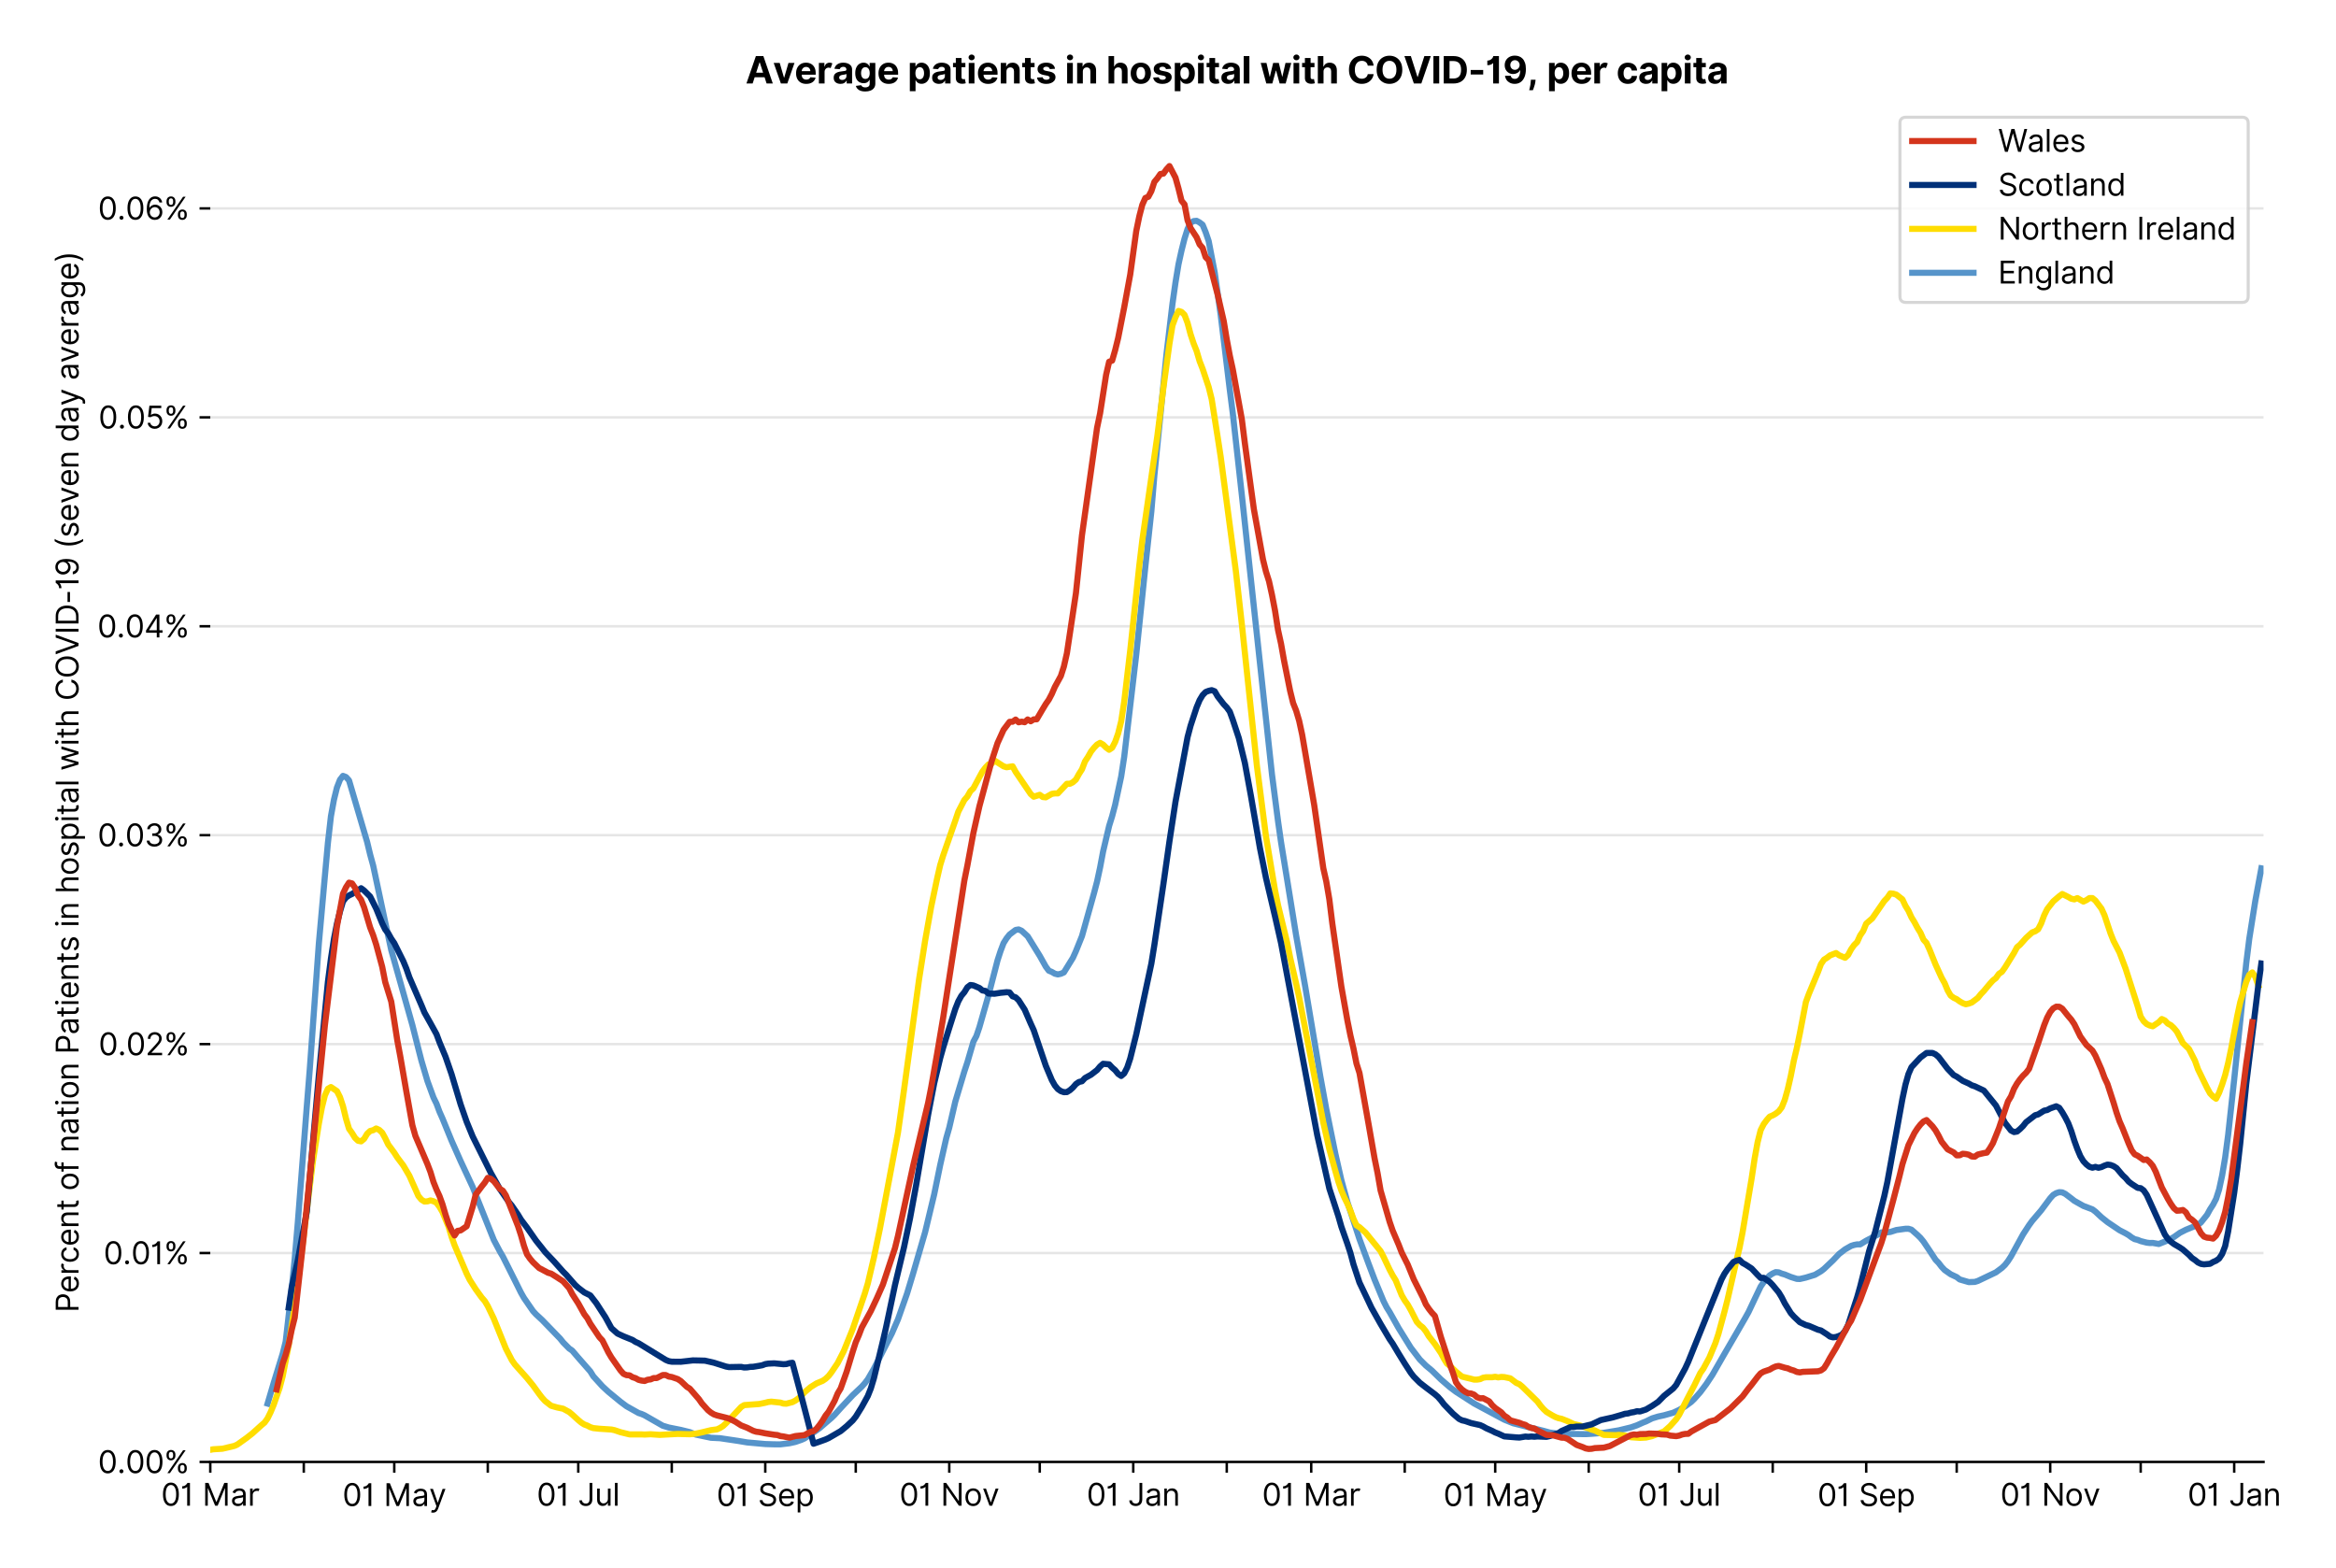 <?xml version="1.0" encoding="utf-8" standalone="no"?>
<!DOCTYPE svg PUBLIC "-//W3C//DTD SVG 1.1//EN"
  "http://www.w3.org/Graphics/SVG/1.1/DTD/svg11.dtd">
<svg xmlns:xlink="http://www.w3.org/1999/xlink" viewBox="0 0 761.81 511.234" xmlns="http://www.w3.org/2000/svg" version="1.1">
 <defs>
  <style type="text/css">*{stroke-linejoin: round; stroke-linecap: butt}</style>
 </defs>
 <g id="figure_1">
  <g id="patch_1">
   <path d="M 0 511.234 
L 761.81 511.234 
L 761.81 0 
L 0 0 
z
" style="fill: #ffffff"/>
  </g>
  <g id="axes_1">
   <g id="patch_2">
    <path d="M 68.575 476.745 
L 738.175 476.745 
L 738.175 33.225 
L 68.575 33.225 
z
" style="fill: #ffffff"/>
   </g>
   <g id="matplotlib.axis_1">
    <g id="xtick_1">
     <g id="line2d_1">
      <defs>
       <path id="m807080d8d2" d="M 0 0 
L 0 3.5 
" style="stroke: #000000; stroke-width: 0.8"/>
      </defs>
      <g>
       <use xlink:href="#m807080d8d2" x="68.575" y="476.745" style="stroke: #000000; stroke-width: 0.8"/>
      </g>
     </g>
     <g id="text_1">
      <!-- 01 Mar -->
      <g transform="translate(52.538 491.018)scale(0.1 -0.1)">
       <defs>
        <path id="Inter-Regular-30" d="M 2000 -64 
Q 1230 -64 806 561 
Q 382 1186 382 2327 
Q 382 3459 809 4088 
Q 1236 4718 2000 4718 
Q 2764 4718 3191 4088 
Q 3618 3459 3618 2327 
Q 3618 1186 3194 561 
Q 2771 -64 2000 -64 
z
M 2000 436 
Q 2509 436 2791 927 
Q 3073 1418 3073 2327 
Q 3073 3234 2789 3730 
Q 2505 4227 2000 4227 
Q 1496 4227 1211 3730 
Q 927 3234 927 2327 
Q 927 1418 1210 927 
Q 1493 436 2000 436 
z
" transform="scale(0.016)"/>
        <path id="Inter-Regular-31" d="M 1973 4655 
L 1973 0 
L 1409 0 
L 1409 3836 
L 1373 3836 
Q 1341 3773 1209 3692 
Q 1077 3611 868 3551 
Q 659 3491 391 3491 
L 391 3964 
Q 661 3964 859 4061 
Q 1057 4159 1190 4291 
Q 1323 4423 1392 4529 
Q 1461 4636 1473 4655 
L 1973 4655 
z
" transform="scale(0.016)"/>
        <path id="Inter-Regular-20" transform="scale(0.016)"/>
        <path id="Inter-Regular-4d" d="M 564 4655 
L 1236 4655 
L 2818 791 
L 2873 791 
L 4455 4655 
L 5127 4655 
L 5127 0 
L 4600 0 
L 4600 3536 
L 4555 3536 
L 3100 0 
L 2591 0 
L 1136 3536 
L 1091 3536 
L 1091 0 
L 564 0 
L 564 4655 
z
" transform="scale(0.016)"/>
        <path id="Inter-Regular-61" d="M 1518 -82 
Q 1186 -82 916 44 
Q 646 170 486 410 
Q 327 650 327 991 
Q 327 1291 445 1478 
Q 564 1666 761 1773 
Q 959 1880 1199 1933 
Q 1439 1986 1682 2018 
Q 2000 2059 2199 2080 
Q 2398 2102 2490 2154 
Q 2582 2207 2582 2336 
L 2582 2355 
Q 2582 2691 2399 2877 
Q 2216 3064 1846 3064 
Q 1461 3064 1243 2895 
Q 1025 2727 936 2536 
L 427 2718 
Q 564 3036 792 3214 
Q 1021 3393 1292 3464 
Q 1564 3536 1827 3536 
Q 1996 3536 2215 3496 
Q 2434 3457 2640 3334 
Q 2846 3211 2982 2963 
Q 3118 2716 3118 2300 
L 3118 0 
L 2582 0 
L 2582 473 
L 2555 473 
Q 2500 359 2373 229 
Q 2246 100 2034 9 
Q 1823 -82 1518 -82 
z
M 1600 400 
Q 1918 400 2137 525 
Q 2357 650 2469 847 
Q 2582 1045 2582 1264 
L 2582 1755 
Q 2548 1714 2433 1681 
Q 2318 1648 2169 1624 
Q 2021 1600 1881 1583 
Q 1741 1566 1655 1555 
Q 1446 1527 1265 1467 
Q 1084 1407 974 1287 
Q 864 1168 864 964 
Q 864 684 1072 542 
Q 1280 400 1600 400 
z
" transform="scale(0.016)"/>
        <path id="Inter-Regular-72" d="M 491 0 
L 491 3491 
L 1009 3491 
L 1009 2964 
L 1046 2964 
Q 1139 3223 1389 3384 
Q 1639 3545 1955 3545 
Q 2100 3545 2209 3511 
Q 2318 3477 2400 3418 
L 2218 2964 
Q 2161 2993 2085 3010 
Q 2009 3027 1909 3027 
Q 1527 3027 1277 2794 
Q 1027 2561 1027 2209 
L 1027 0 
L 491 0 
z
" transform="scale(0.016)"/>
       </defs>
       <use xlink:href="#Inter-Regular-30"/>
       <use xlink:href="#Inter-Regular-31" x="62.5"/>
       <use xlink:href="#Inter-Regular-20" x="106.676"/>
       <use xlink:href="#Inter-Regular-4d" x="134.801"/>
       <use xlink:href="#Inter-Regular-61" x="225.994"/>
       <use xlink:href="#Inter-Regular-72" x="282.386"/>
      </g>
     </g>
    </g>
    <g id="xtick_2">
     <g id="line2d_2">
      <g>
       <use xlink:href="#m807080d8d2" x="99.068" y="476.745" style="stroke: #000000; stroke-width: 0.8"/>
      </g>
     </g>
    </g>
    <g id="xtick_3">
     <g id="line2d_3">
      <g>
       <use xlink:href="#m807080d8d2" x="128.578" y="476.745" style="stroke: #000000; stroke-width: 0.8"/>
      </g>
     </g>
     <g id="text_2">
      <!-- 01 May -->
      <g transform="translate(111.675 491.117)scale(0.1 -0.1)">
       <defs>
        <path id="Inter-Regular-79" d="M 818 -1355 
Q 682 -1355 575 -1333 
Q 468 -1311 427 -1291 
L 564 -818 
Q 857 -893 1053 -814 
Q 1250 -736 1391 -345 
L 1509 -18 
L 218 3491 
L 800 3491 
L 1764 709 
L 1800 709 
L 2764 3491 
L 3346 3491 
L 1846 -564 
Q 1550 -1355 818 -1355 
z
" transform="scale(0.016)"/>
       </defs>
       <use xlink:href="#Inter-Regular-30"/>
       <use xlink:href="#Inter-Regular-31" x="62.5"/>
       <use xlink:href="#Inter-Regular-20" x="106.676"/>
       <use xlink:href="#Inter-Regular-4d" x="134.801"/>
       <use xlink:href="#Inter-Regular-61" x="225.994"/>
       <use xlink:href="#Inter-Regular-79" x="282.386"/>
      </g>
     </g>
    </g>
    <g id="xtick_4">
     <g id="line2d_4">
      <g>
       <use xlink:href="#m807080d8d2" x="159.072" y="476.745" style="stroke: #000000; stroke-width: 0.8"/>
      </g>
     </g>
    </g>
    <g id="xtick_5">
     <g id="line2d_5">
      <g>
       <use xlink:href="#m807080d8d2" x="188.582" y="476.745" style="stroke: #000000; stroke-width: 0.8"/>
      </g>
     </g>
     <g id="text_3">
      <!-- 01 Jul -->
      <g transform="translate(175.038 491.018)scale(0.1 -0.1)">
       <defs>
        <path id="Inter-Regular-4a" d="M 2346 4655 
L 2909 4655 
L 2909 1327 
Q 2909 657 2549 296 
Q 2189 -64 1582 -64 
Q 1200 -64 902 76 
Q 605 216 434 475 
Q 264 734 264 1091 
L 818 1091 
Q 818 795 1034 615 
Q 1250 436 1582 436 
Q 1948 436 2147 664 
Q 2346 893 2346 1327 
L 2346 4655 
z
" transform="scale(0.016)"/>
        <path id="Inter-Regular-75" d="M 2691 1427 
L 2691 3491 
L 3227 3491 
L 3227 0 
L 2691 0 
L 2691 591 
L 2655 591 
Q 2532 325 2273 140 
Q 2014 -45 1618 -45 
Q 1127 -45 809 280 
Q 491 605 491 1273 
L 491 3491 
L 1027 3491 
L 1027 1309 
Q 1027 927 1242 700 
Q 1457 473 1791 473 
Q 1991 473 2199 575 
Q 2407 677 2549 888 
Q 2691 1100 2691 1427 
z
" transform="scale(0.016)"/>
        <path id="Inter-Regular-6c" d="M 1027 4655 
L 1027 0 
L 491 0 
L 491 4655 
L 1027 4655 
z
" transform="scale(0.016)"/>
       </defs>
       <use xlink:href="#Inter-Regular-30"/>
       <use xlink:href="#Inter-Regular-31" x="62.5"/>
       <use xlink:href="#Inter-Regular-20" x="106.676"/>
       <use xlink:href="#Inter-Regular-4a" x="134.801"/>
       <use xlink:href="#Inter-Regular-75" x="189.063"/>
       <use xlink:href="#Inter-Regular-6c" x="247.159"/>
      </g>
     </g>
    </g>
    <g id="xtick_6">
     <g id="line2d_6">
      <g>
       <use xlink:href="#m807080d8d2" x="219.075" y="476.745" style="stroke: #000000; stroke-width: 0.8"/>
      </g>
     </g>
    </g>
    <g id="xtick_7">
     <g id="line2d_7">
      <g>
       <use xlink:href="#m807080d8d2" x="249.568" y="476.745" style="stroke: #000000; stroke-width: 0.8"/>
      </g>
     </g>
     <g id="text_4">
      <!-- 01 Sep -->
      <g transform="translate(233.681 491.117)scale(0.1 -0.1)">
       <defs>
        <path id="Inter-Regular-53" d="M 3109 3491 
Q 3068 3836 2777 4027 
Q 2486 4218 2064 4218 
Q 1600 4218 1318 3999 
Q 1036 3780 1036 3445 
Q 1036 3195 1189 3042 
Q 1343 2889 1553 2803 
Q 1764 2718 1936 2673 
L 2409 2545 
Q 2591 2498 2815 2414 
Q 3039 2330 3244 2185 
Q 3450 2041 3584 1816 
Q 3718 1591 3718 1264 
Q 3718 886 3521 581 
Q 3325 277 2949 97 
Q 2573 -82 2036 -82 
Q 1286 -82 845 272 
Q 405 627 364 1200 
L 946 1200 
Q 968 936 1124 764 
Q 1280 593 1519 510 
Q 1759 427 2036 427 
Q 2359 427 2616 533 
Q 2873 639 3023 828 
Q 3173 1018 3173 1273 
Q 3173 1505 3043 1650 
Q 2914 1795 2702 1886 
Q 2491 1977 2246 2045 
L 1673 2209 
Q 1127 2366 809 2657 
Q 491 2948 491 3418 
Q 491 3809 703 4101 
Q 916 4393 1276 4555 
Q 1636 4718 2082 4718 
Q 2532 4718 2882 4558 
Q 3232 4398 3437 4120 
Q 3643 3843 3655 3491 
L 3109 3491 
z
" transform="scale(0.016)"/>
        <path id="Inter-Regular-65" d="M 1955 -73 
Q 1450 -73 1085 151 
Q 721 375 524 778 
Q 327 1182 327 1718 
Q 327 2255 524 2665 
Q 721 3075 1074 3305 
Q 1427 3536 1900 3536 
Q 2173 3536 2439 3445 
Q 2705 3355 2923 3151 
Q 3141 2948 3270 2614 
Q 3400 2280 3400 1791 
L 3400 1564 
L 866 1564 
Q 884 1005 1183 707 
Q 1482 409 1955 409 
Q 2271 409 2498 545 
Q 2725 682 2827 955 
L 3346 809 
Q 3223 414 2854 170 
Q 2486 -73 1955 -73 
z
M 866 2027 
L 2855 2027 
Q 2855 2470 2595 2762 
Q 2336 3055 1900 3055 
Q 1593 3055 1368 2911 
Q 1143 2768 1013 2533 
Q 884 2298 866 2027 
z
" transform="scale(0.016)"/>
        <path id="Inter-Regular-70" d="M 491 -1309 
L 491 3491 
L 1009 3491 
L 1009 2936 
L 1073 2936 
Q 1132 3027 1237 3169 
Q 1343 3311 1542 3423 
Q 1741 3536 2082 3536 
Q 2523 3536 2859 3315 
Q 3196 3095 3384 2690 
Q 3573 2286 3573 1736 
Q 3573 1182 3384 776 
Q 3196 370 2861 148 
Q 2527 -73 2091 -73 
Q 1755 -73 1552 39 
Q 1350 152 1241 296 
Q 1132 441 1073 536 
L 1027 536 
L 1027 -1309 
L 491 -1309 
z
M 1018 1745 
Q 1018 1152 1276 780 
Q 1534 409 2018 409 
Q 2355 409 2581 587 
Q 2807 766 2921 1069 
Q 3036 1373 3036 1745 
Q 3036 2114 2923 2410 
Q 2811 2707 2585 2881 
Q 2359 3055 2018 3055 
Q 1527 3055 1272 2693 
Q 1018 2332 1018 1745 
z
" transform="scale(0.016)"/>
       </defs>
       <use xlink:href="#Inter-Regular-30"/>
       <use xlink:href="#Inter-Regular-31" x="62.5"/>
       <use xlink:href="#Inter-Regular-20" x="106.676"/>
       <use xlink:href="#Inter-Regular-53" x="134.801"/>
       <use xlink:href="#Inter-Regular-65" x="198.58"/>
       <use xlink:href="#Inter-Regular-70" x="256.818"/>
      </g>
     </g>
    </g>
    <g id="xtick_8">
     <g id="line2d_8">
      <g>
       <use xlink:href="#m807080d8d2" x="279.078" y="476.745" style="stroke: #000000; stroke-width: 0.8"/>
      </g>
     </g>
    </g>
    <g id="xtick_9">
     <g id="line2d_9">
      <g>
       <use xlink:href="#m807080d8d2" x="309.572" y="476.745" style="stroke: #000000; stroke-width: 0.8"/>
      </g>
     </g>
     <g id="text_5">
      <!-- 01 Nov -->
      <g transform="translate(293.301 491.018)scale(0.1 -0.1)">
       <defs>
        <path id="Inter-Regular-4e" d="M 4255 4655 
L 4255 0 
L 3709 0 
L 1173 3655 
L 1127 3655 
L 1127 0 
L 564 0 
L 564 4655 
L 1109 4655 
L 3655 991 
L 3700 991 
L 3700 4655 
L 4255 4655 
z
" transform="scale(0.016)"/>
        <path id="Inter-Regular-6f" d="M 1909 -73 
Q 1436 -73 1080 152 
Q 725 377 526 781 
Q 327 1186 327 1727 
Q 327 2273 526 2679 
Q 725 3086 1080 3311 
Q 1436 3536 1909 3536 
Q 2382 3536 2737 3311 
Q 3093 3086 3292 2679 
Q 3491 2273 3491 1727 
Q 3491 1186 3292 781 
Q 3093 377 2737 152 
Q 2382 -73 1909 -73 
z
M 1909 409 
Q 2268 409 2500 593 
Q 2732 777 2843 1077 
Q 2955 1377 2955 1727 
Q 2955 2077 2843 2379 
Q 2732 2682 2500 2868 
Q 2268 3055 1909 3055 
Q 1550 3055 1318 2868 
Q 1086 2682 975 2379 
Q 864 2077 864 1727 
Q 864 1377 975 1077 
Q 1086 777 1318 593 
Q 1550 409 1909 409 
z
" transform="scale(0.016)"/>
        <path id="Inter-Regular-76" d="M 3346 3491 
L 2055 0 
L 1509 0 
L 218 3491 
L 800 3491 
L 1764 709 
L 1800 709 
L 2764 3491 
L 3346 3491 
z
" transform="scale(0.016)"/>
       </defs>
       <use xlink:href="#Inter-Regular-30"/>
       <use xlink:href="#Inter-Regular-31" x="62.5"/>
       <use xlink:href="#Inter-Regular-20" x="106.676"/>
       <use xlink:href="#Inter-Regular-4e" x="134.801"/>
       <use xlink:href="#Inter-Regular-6f" x="210.085"/>
       <use xlink:href="#Inter-Regular-76" x="269.744"/>
      </g>
     </g>
    </g>
    <g id="xtick_10">
     <g id="line2d_10">
      <g>
       <use xlink:href="#m807080d8d2" x="339.082" y="476.745" style="stroke: #000000; stroke-width: 0.8"/>
      </g>
     </g>
    </g>
    <g id="xtick_11">
     <g id="line2d_11">
      <g>
       <use xlink:href="#m807080d8d2" x="369.575" y="476.745" style="stroke: #000000; stroke-width: 0.8"/>
      </g>
     </g>
     <g id="text_6">
      <!-- 01 Jan -->
      <g transform="translate(354.376 491.018)scale(0.1 -0.1)">
       <defs>
        <path id="Inter-Regular-6e" d="M 1027 2100 
L 1027 0 
L 491 0 
L 491 3491 
L 1009 3491 
L 1009 2945 
L 1055 2945 
Q 1177 3211 1427 3373 
Q 1677 3536 2073 3536 
Q 2602 3536 2928 3211 
Q 3255 2886 3255 2218 
L 3255 0 
L 2718 0 
L 2718 2182 
Q 2718 2593 2504 2824 
Q 2291 3055 1918 3055 
Q 1534 3055 1280 2806 
Q 1027 2557 1027 2100 
z
" transform="scale(0.016)"/>
       </defs>
       <use xlink:href="#Inter-Regular-30"/>
       <use xlink:href="#Inter-Regular-31" x="62.5"/>
       <use xlink:href="#Inter-Regular-20" x="106.676"/>
       <use xlink:href="#Inter-Regular-4a" x="134.801"/>
       <use xlink:href="#Inter-Regular-61" x="189.063"/>
       <use xlink:href="#Inter-Regular-6e" x="245.455"/>
      </g>
     </g>
    </g>
    <g id="xtick_12">
     <g id="line2d_12">
      <g>
       <use xlink:href="#m807080d8d2" x="400.068" y="476.745" style="stroke: #000000; stroke-width: 0.8"/>
      </g>
     </g>
    </g>
    <g id="xtick_13">
     <g id="line2d_13">
      <g>
       <use xlink:href="#m807080d8d2" x="427.611" y="476.745" style="stroke: #000000; stroke-width: 0.8"/>
      </g>
     </g>
     <g id="text_7">
      <!-- 01 Mar -->
      <g transform="translate(411.574 491.018)scale(0.1 -0.1)">
       <use xlink:href="#Inter-Regular-30"/>
       <use xlink:href="#Inter-Regular-31" x="62.5"/>
       <use xlink:href="#Inter-Regular-20" x="106.676"/>
       <use xlink:href="#Inter-Regular-4d" x="134.801"/>
       <use xlink:href="#Inter-Regular-61" x="225.994"/>
       <use xlink:href="#Inter-Regular-72" x="282.386"/>
      </g>
     </g>
    </g>
    <g id="xtick_14">
     <g id="line2d_14">
      <g>
       <use xlink:href="#m807080d8d2" x="458.104" y="476.745" style="stroke: #000000; stroke-width: 0.8"/>
      </g>
     </g>
    </g>
    <g id="xtick_15">
     <g id="line2d_15">
      <g>
       <use xlink:href="#m807080d8d2" x="487.614" y="476.745" style="stroke: #000000; stroke-width: 0.8"/>
      </g>
     </g>
     <g id="text_8">
      <!-- 01 May -->
      <g transform="translate(470.711 491.117)scale(0.1 -0.1)">
       <use xlink:href="#Inter-Regular-30"/>
       <use xlink:href="#Inter-Regular-31" x="62.5"/>
       <use xlink:href="#Inter-Regular-20" x="106.676"/>
       <use xlink:href="#Inter-Regular-4d" x="134.801"/>
       <use xlink:href="#Inter-Regular-61" x="225.994"/>
       <use xlink:href="#Inter-Regular-79" x="282.386"/>
      </g>
     </g>
    </g>
    <g id="xtick_16">
     <g id="line2d_16">
      <g>
       <use xlink:href="#m807080d8d2" x="518.108" y="476.745" style="stroke: #000000; stroke-width: 0.8"/>
      </g>
     </g>
    </g>
    <g id="xtick_17">
     <g id="line2d_17">
      <g>
       <use xlink:href="#m807080d8d2" x="547.617" y="476.745" style="stroke: #000000; stroke-width: 0.8"/>
      </g>
     </g>
     <g id="text_9">
      <!-- 01 Jul -->
      <g transform="translate(534.074 491.018)scale(0.1 -0.1)">
       <use xlink:href="#Inter-Regular-30"/>
       <use xlink:href="#Inter-Regular-31" x="62.5"/>
       <use xlink:href="#Inter-Regular-20" x="106.676"/>
       <use xlink:href="#Inter-Regular-4a" x="134.801"/>
       <use xlink:href="#Inter-Regular-75" x="189.063"/>
       <use xlink:href="#Inter-Regular-6c" x="247.159"/>
      </g>
     </g>
    </g>
    <g id="xtick_18">
     <g id="line2d_18">
      <g>
       <use xlink:href="#m807080d8d2" x="578.111" y="476.745" style="stroke: #000000; stroke-width: 0.8"/>
      </g>
     </g>
    </g>
    <g id="xtick_19">
     <g id="line2d_19">
      <g>
       <use xlink:href="#m807080d8d2" x="608.604" y="476.745" style="stroke: #000000; stroke-width: 0.8"/>
      </g>
     </g>
     <g id="text_10">
      <!-- 01 Sep -->
      <g transform="translate(592.717 491.117)scale(0.1 -0.1)">
       <use xlink:href="#Inter-Regular-30"/>
       <use xlink:href="#Inter-Regular-31" x="62.5"/>
       <use xlink:href="#Inter-Regular-20" x="106.676"/>
       <use xlink:href="#Inter-Regular-53" x="134.801"/>
       <use xlink:href="#Inter-Regular-65" x="198.58"/>
       <use xlink:href="#Inter-Regular-70" x="256.818"/>
      </g>
     </g>
    </g>
    <g id="xtick_20">
     <g id="line2d_20">
      <g>
       <use xlink:href="#m807080d8d2" x="638.114" y="476.745" style="stroke: #000000; stroke-width: 0.8"/>
      </g>
     </g>
    </g>
    <g id="xtick_21">
     <g id="line2d_21">
      <g>
       <use xlink:href="#m807080d8d2" x="668.608" y="476.745" style="stroke: #000000; stroke-width: 0.8"/>
      </g>
     </g>
     <g id="text_11">
      <!-- 01 Nov -->
      <g transform="translate(652.337 491.018)scale(0.1 -0.1)">
       <use xlink:href="#Inter-Regular-30"/>
       <use xlink:href="#Inter-Regular-31" x="62.5"/>
       <use xlink:href="#Inter-Regular-20" x="106.676"/>
       <use xlink:href="#Inter-Regular-4e" x="134.801"/>
       <use xlink:href="#Inter-Regular-6f" x="210.085"/>
       <use xlink:href="#Inter-Regular-76" x="269.744"/>
      </g>
     </g>
    </g>
    <g id="xtick_22">
     <g id="line2d_22">
      <g>
       <use xlink:href="#m807080d8d2" x="698.117" y="476.745" style="stroke: #000000; stroke-width: 0.8"/>
      </g>
     </g>
    </g>
    <g id="xtick_23">
     <g id="line2d_23">
      <g>
       <use xlink:href="#m807080d8d2" x="728.611" y="476.745" style="stroke: #000000; stroke-width: 0.8"/>
      </g>
     </g>
     <g id="text_12">
      <!-- 01 Jan -->
      <g transform="translate(713.412 491.018)scale(0.1 -0.1)">
       <use xlink:href="#Inter-Regular-30"/>
       <use xlink:href="#Inter-Regular-31" x="62.5"/>
       <use xlink:href="#Inter-Regular-20" x="106.676"/>
       <use xlink:href="#Inter-Regular-4a" x="134.801"/>
       <use xlink:href="#Inter-Regular-61" x="189.063"/>
       <use xlink:href="#Inter-Regular-6e" x="245.455"/>
      </g>
     </g>
    </g>
   </g>
   <g id="matplotlib.axis_2">
    <g id="ytick_1">
     <g id="line2d_24">
      <path d="M 68.575 476.745 
L 738.175 476.745 
" clip-path="url(#p84c489eaf8)" style="fill: none; stroke: #e5e5e5; stroke-width: 0.8; stroke-linecap: square"/>
     </g>
     <g id="line2d_25">
      <defs>
       <path id="mfde92afcc4" d="M 0 0 
L -3.5 0 
" style="stroke: #000000; stroke-width: 0.8"/>
      </defs>
      <g>
       <use xlink:href="#mfde92afcc4" x="68.575" y="476.745" style="stroke: #000000; stroke-width: 0.8"/>
      </g>
     </g>
     <g id="text_13">
      <!-- 0.00% -->
      <g transform="translate(31.944 480.382)scale(0.1 -0.1)">
       <defs>
        <path id="Inter-Regular-2e" d="M 882 -36 
Q 714 -36 593 84 
Q 473 205 473 373 
Q 473 541 593 661 
Q 714 782 882 782 
Q 1050 782 1170 661 
Q 1291 541 1291 373 
Q 1291 205 1170 84 
Q 1050 -36 882 -36 
z
" transform="scale(0.016)"/>
        <path id="Inter-Regular-25" d="M 2855 873 
L 2855 1118 
Q 2855 1373 2960 1585 
Q 3066 1798 3269 1926 
Q 3473 2055 3764 2055 
Q 4059 2055 4259 1926 
Q 4459 1798 4561 1585 
Q 4664 1373 4664 1118 
L 4664 873 
Q 4664 618 4560 405 
Q 4457 193 4256 64 
Q 4055 -64 3764 -64 
Q 3468 -64 3266 64 
Q 3064 193 2959 405 
Q 2855 618 2855 873 
z
M 536 3536 
L 536 3782 
Q 536 4036 642 4248 
Q 748 4461 951 4589 
Q 1155 4718 1446 4718 
Q 1741 4718 1941 4589 
Q 2141 4461 2243 4248 
Q 2346 4036 2346 3782 
L 2346 3536 
Q 2346 3282 2242 3069 
Q 2139 2857 1937 2728 
Q 1736 2600 1446 2600 
Q 1150 2600 948 2728 
Q 746 2857 641 3069 
Q 536 3282 536 3536 
z
M 709 0 
L 3909 4655 
L 4427 4655 
L 1227 0 
L 709 0 
z
M 3318 1118 
L 3318 873 
Q 3318 661 3418 494 
Q 3518 327 3764 327 
Q 4002 327 4101 494 
Q 4200 661 4200 873 
L 4200 1118 
Q 4200 1330 4104 1497 
Q 4009 1664 3764 1664 
Q 3525 1664 3421 1497 
Q 3318 1330 3318 1118 
z
M 1000 3782 
L 1000 3536 
Q 1000 3325 1100 3158 
Q 1200 2991 1446 2991 
Q 1684 2991 1783 3158 
Q 1882 3325 1882 3536 
L 1882 3782 
Q 1882 3993 1786 4160 
Q 1691 4327 1446 4327 
Q 1207 4327 1103 4160 
Q 1000 3993 1000 3782 
z
" transform="scale(0.016)"/>
       </defs>
       <use xlink:href="#Inter-Regular-30"/>
       <use xlink:href="#Inter-Regular-2e" x="62.5"/>
       <use xlink:href="#Inter-Regular-30" x="90.057"/>
       <use xlink:href="#Inter-Regular-30" x="152.557"/>
       <use xlink:href="#Inter-Regular-25" x="215.057"/>
      </g>
     </g>
    </g>
    <g id="ytick_2">
     <g id="line2d_26">
      <path d="M 68.575 408.615 
L 738.175 408.615 
" clip-path="url(#p84c489eaf8)" style="fill: none; stroke: #e5e5e5; stroke-width: 0.8; stroke-linecap: square"/>
     </g>
     <g id="line2d_27">
      <g>
       <use xlink:href="#mfde92afcc4" x="68.575" y="408.615" style="stroke: #000000; stroke-width: 0.8"/>
      </g>
     </g>
     <g id="text_14">
      <!-- 0.01% -->
      <g transform="translate(33.777 412.252)scale(0.1 -0.1)">
       <use xlink:href="#Inter-Regular-30"/>
       <use xlink:href="#Inter-Regular-2e" x="62.5"/>
       <use xlink:href="#Inter-Regular-30" x="90.057"/>
       <use xlink:href="#Inter-Regular-31" x="152.557"/>
       <use xlink:href="#Inter-Regular-25" x="196.733"/>
      </g>
     </g>
    </g>
    <g id="ytick_3">
     <g id="line2d_28">
      <path d="M 68.575 340.486 
L 738.175 340.486 
" clip-path="url(#p84c489eaf8)" style="fill: none; stroke: #e5e5e5; stroke-width: 0.8; stroke-linecap: square"/>
     </g>
     <g id="line2d_29">
      <g>
       <use xlink:href="#mfde92afcc4" x="68.575" y="340.486" style="stroke: #000000; stroke-width: 0.8"/>
      </g>
     </g>
     <g id="text_15">
      <!-- 0.02% -->
      <g transform="translate(32.142 344.122)scale(0.1 -0.1)">
       <defs>
        <path id="Inter-Regular-32" d="M 482 0 
L 482 409 
L 2018 2091 
Q 2289 2386 2464 2605 
Q 2639 2825 2724 3019 
Q 2809 3214 2809 3427 
Q 2809 3795 2553 4011 
Q 2298 4227 1918 4227 
Q 1514 4227 1275 3985 
Q 1036 3743 1036 3345 
L 500 3345 
Q 500 3755 688 4064 
Q 877 4373 1203 4545 
Q 1530 4718 1936 4718 
Q 2346 4718 2661 4545 
Q 2977 4373 3156 4079 
Q 3336 3786 3336 3427 
Q 3336 3170 3244 2926 
Q 3152 2682 2926 2383 
Q 2700 2084 2300 1655 
L 1255 536 
L 1255 500 
L 3418 500 
L 3418 0 
L 482 0 
z
" transform="scale(0.016)"/>
       </defs>
       <use xlink:href="#Inter-Regular-30"/>
       <use xlink:href="#Inter-Regular-2e" x="62.5"/>
       <use xlink:href="#Inter-Regular-30" x="90.057"/>
       <use xlink:href="#Inter-Regular-32" x="152.557"/>
       <use xlink:href="#Inter-Regular-25" x="213.068"/>
      </g>
     </g>
    </g>
    <g id="ytick_4">
     <g id="line2d_30">
      <path d="M 68.575 272.356 
L 738.175 272.356 
" clip-path="url(#p84c489eaf8)" style="fill: none; stroke: #e5e5e5; stroke-width: 0.8; stroke-linecap: square"/>
     </g>
     <g id="line2d_31">
      <g>
       <use xlink:href="#mfde92afcc4" x="68.575" y="272.356" style="stroke: #000000; stroke-width: 0.8"/>
      </g>
     </g>
     <g id="text_16">
      <!-- 0.03% -->
      <g transform="translate(31.83 275.993)scale(0.1 -0.1)">
       <defs>
        <path id="Inter-Regular-33" d="M 2055 -64 
Q 1605 -64 1253 90 
Q 902 245 696 521 
Q 491 798 473 1164 
L 1046 1164 
Q 1071 827 1356 631 
Q 1641 436 2046 436 
Q 2493 436 2783 664 
Q 3073 893 3073 1264 
Q 3073 1650 2787 1893 
Q 2502 2136 1973 2136 
L 1600 2136 
L 1600 2636 
L 1973 2636 
Q 2386 2636 2647 2856 
Q 2909 3077 2909 3445 
Q 2909 3798 2679 4012 
Q 2450 4227 2064 4227 
Q 1823 4227 1610 4139 
Q 1398 4052 1264 3887 
Q 1130 3723 1118 3491 
L 573 3491 
Q 586 3857 793 4133 
Q 1000 4409 1335 4563 
Q 1671 4718 2073 4718 
Q 2505 4718 2814 4544 
Q 3123 4370 3289 4086 
Q 3455 3802 3455 3473 
Q 3455 3080 3249 2802 
Q 3043 2525 2691 2418 
L 2691 2382 
Q 3132 2309 3379 2008 
Q 3627 1707 3627 1264 
Q 3627 884 3421 583 
Q 3216 282 2861 109 
Q 2507 -64 2055 -64 
z
" transform="scale(0.016)"/>
       </defs>
       <use xlink:href="#Inter-Regular-30"/>
       <use xlink:href="#Inter-Regular-2e" x="62.5"/>
       <use xlink:href="#Inter-Regular-30" x="90.057"/>
       <use xlink:href="#Inter-Regular-33" x="152.557"/>
       <use xlink:href="#Inter-Regular-25" x="216.193"/>
      </g>
     </g>
    </g>
    <g id="ytick_5">
     <g id="line2d_32">
      <path d="M 68.575 204.226 
L 738.175 204.226 
" clip-path="url(#p84c489eaf8)" style="fill: none; stroke: #e5e5e5; stroke-width: 0.8; stroke-linecap: square"/>
     </g>
     <g id="line2d_33">
      <g>
       <use xlink:href="#mfde92afcc4" x="68.575" y="204.226" style="stroke: #000000; stroke-width: 0.8"/>
      </g>
     </g>
     <g id="text_17">
      <!-- 0.04% -->
      <g transform="translate(31.773 207.863)scale(0.1 -0.1)">
       <defs>
        <path id="Inter-Regular-34" d="M 373 955 
L 373 1418 
L 2418 4655 
L 3100 4655 
L 3100 1455 
L 3736 1455 
L 3736 955 
L 3100 955 
L 3100 0 
L 2564 0 
L 2564 955 
L 373 955 
z
M 2564 1455 
L 2564 3936 
L 2527 3936 
L 982 1491 
L 982 1455 
L 2564 1455 
z
" transform="scale(0.016)"/>
       </defs>
       <use xlink:href="#Inter-Regular-30"/>
       <use xlink:href="#Inter-Regular-2e" x="62.5"/>
       <use xlink:href="#Inter-Regular-30" x="90.057"/>
       <use xlink:href="#Inter-Regular-34" x="152.557"/>
       <use xlink:href="#Inter-Regular-25" x="216.761"/>
      </g>
     </g>
    </g>
    <g id="ytick_6">
     <g id="line2d_34">
      <path d="M 68.575 136.097 
L 738.175 136.097 
" clip-path="url(#p84c489eaf8)" style="fill: none; stroke: #e5e5e5; stroke-width: 0.8; stroke-linecap: square"/>
     </g>
     <g id="line2d_35">
      <g>
       <use xlink:href="#mfde92afcc4" x="68.575" y="136.097" style="stroke: #000000; stroke-width: 0.8"/>
      </g>
     </g>
     <g id="text_18">
      <!-- 0.05% -->
      <g transform="translate(32.114 139.733)scale(0.1 -0.1)">
       <defs>
        <path id="Inter-Regular-35" d="M 1936 -64 
Q 1536 -64 1216 95 
Q 896 255 702 532 
Q 509 809 491 1164 
L 1036 1164 
Q 1068 848 1324 642 
Q 1580 436 1936 436 
Q 2223 436 2447 570 
Q 2671 705 2799 940 
Q 2927 1175 2927 1473 
Q 2927 1777 2794 2017 
Q 2661 2257 2429 2395 
Q 2198 2534 1900 2536 
Q 1686 2539 1461 2472 
Q 1236 2405 1091 2300 
L 564 2364 
L 846 4655 
L 3264 4655 
L 3264 4155 
L 1318 4155 
L 1155 2782 
L 1182 2782 
Q 1325 2895 1541 2970 
Q 1757 3045 1991 3045 
Q 2418 3045 2753 2842 
Q 3089 2639 3281 2286 
Q 3473 1934 3473 1482 
Q 3473 1036 3274 687 
Q 3075 339 2727 137 
Q 2380 -64 1936 -64 
z
" transform="scale(0.016)"/>
       </defs>
       <use xlink:href="#Inter-Regular-30"/>
       <use xlink:href="#Inter-Regular-2e" x="62.5"/>
       <use xlink:href="#Inter-Regular-30" x="90.057"/>
       <use xlink:href="#Inter-Regular-35" x="152.557"/>
       <use xlink:href="#Inter-Regular-25" x="213.352"/>
      </g>
     </g>
    </g>
    <g id="ytick_7">
     <g id="line2d_36">
      <path d="M 68.575 67.967 
L 738.175 67.967 
" clip-path="url(#p84c489eaf8)" style="fill: none; stroke: #e5e5e5; stroke-width: 0.8; stroke-linecap: square"/>
     </g>
     <g id="line2d_37">
      <g>
       <use xlink:href="#mfde92afcc4" x="68.575" y="67.967" style="stroke: #000000; stroke-width: 0.8"/>
      </g>
     </g>
     <g id="text_19">
      <!-- 0.06% -->
      <g transform="translate(31.958 71.604)scale(0.1 -0.1)">
       <defs>
        <path id="Inter-Regular-36" d="M 2027 -64 
Q 1741 -59 1454 45 
Q 1168 150 932 399 
Q 696 648 552 1074 
Q 409 1500 409 2145 
Q 409 3386 861 4056 
Q 1314 4727 2100 4727 
Q 2686 4727 3073 4384 
Q 3461 4041 3546 3491 
L 2991 3491 
Q 2914 3811 2691 4019 
Q 2468 4227 2100 4227 
Q 1559 4227 1249 3755 
Q 939 3284 936 2427 
L 973 2427 
Q 1164 2716 1461 2880 
Q 1759 3045 2118 3045 
Q 2518 3045 2850 2846 
Q 3182 2648 3382 2299 
Q 3582 1950 3582 1500 
Q 3582 1068 3389 710 
Q 3196 352 2847 142 
Q 2498 -68 2027 -64 
z
M 2027 436 
Q 2314 436 2542 579 
Q 2771 723 2903 964 
Q 3036 1205 3036 1500 
Q 3036 1789 2908 2026 
Q 2780 2264 2556 2404 
Q 2332 2545 2046 2545 
Q 1757 2545 1525 2397 
Q 1293 2250 1157 2010 
Q 1021 1770 1018 1491 
Q 1018 1214 1149 973 
Q 1280 732 1508 584 
Q 1736 436 2027 436 
z
" transform="scale(0.016)"/>
       </defs>
       <use xlink:href="#Inter-Regular-30"/>
       <use xlink:href="#Inter-Regular-2e" x="62.5"/>
       <use xlink:href="#Inter-Regular-30" x="90.057"/>
       <use xlink:href="#Inter-Regular-36" x="152.557"/>
       <use xlink:href="#Inter-Regular-25" x="214.915"/>
      </g>
     </g>
    </g>
    <g id="text_20">
     <!-- Percent of nation Patients in hospital with COVID-19 (seven day average) -->
     <g transform="translate(25.614 428.013)rotate(-90)scale(0.1 -0.1)">
      <defs>
       <path id="Inter-Regular-50" d="M 564 0 
L 564 4655 
L 2136 4655 
Q 2684 4655 3033 4458 
Q 3382 4261 3550 3927 
Q 3718 3593 3718 3182 
Q 3718 2770 3551 2434 
Q 3384 2098 3036 1899 
Q 2689 1700 2146 1700 
L 1127 1700 
L 1127 0 
L 564 0 
z
M 1127 2200 
L 2127 2200 
Q 2689 2200 2926 2482 
Q 3164 2764 3164 3182 
Q 3164 3602 2925 3878 
Q 2686 4155 2118 4155 
L 1127 4155 
L 1127 2200 
z
" transform="scale(0.016)"/>
       <path id="Inter-Regular-63" d="M 1909 -73 
Q 1418 -73 1063 159 
Q 709 391 518 798 
Q 327 1205 327 1727 
Q 327 2259 524 2667 
Q 721 3075 1074 3305 
Q 1427 3536 1900 3536 
Q 2268 3536 2563 3400 
Q 2859 3264 3047 3018 
Q 3236 2773 3282 2445 
L 2746 2445 
Q 2684 2684 2474 2869 
Q 2264 3055 1909 3055 
Q 1439 3055 1151 2697 
Q 864 2339 864 1745 
Q 864 1139 1148 774 
Q 1432 409 1909 409 
Q 2223 409 2447 570 
Q 2671 732 2746 1018 
L 3282 1018 
Q 3236 709 3058 462 
Q 2880 216 2588 71 
Q 2296 -73 1909 -73 
z
" transform="scale(0.016)"/>
       <path id="Inter-Regular-74" d="M 2009 3491 
L 2009 3036 
L 1264 3036 
L 1264 1000 
Q 1264 773 1331 660 
Q 1398 548 1503 510 
Q 1609 473 1727 473 
Q 1816 473 1873 483 
Q 1930 493 1964 500 
L 2073 18 
Q 2018 -2 1920 -23 
Q 1823 -45 1673 -45 
Q 1446 -45 1228 52 
Q 1011 150 869 350 
Q 727 550 727 855 
L 727 3036 
L 200 3036 
L 200 3491 
L 727 3491 
L 727 4327 
L 1264 4327 
L 1264 3491 
L 2009 3491 
z
" transform="scale(0.016)"/>
       <path id="Inter-Regular-66" d="M 2046 3491 
L 2046 3036 
L 1264 3036 
L 1264 0 
L 727 0 
L 727 3036 
L 164 3036 
L 164 3491 
L 727 3491 
L 727 3973 
Q 727 4273 868 4473 
Q 1009 4673 1234 4773 
Q 1459 4873 1709 4873 
Q 1907 4873 2032 4841 
Q 2157 4809 2218 4782 
L 2064 4318 
Q 2023 4332 1951 4352 
Q 1880 4373 1764 4373 
Q 1498 4373 1381 4239 
Q 1264 4105 1264 3845 
L 1264 3491 
L 2046 3491 
z
" transform="scale(0.016)"/>
       <path id="Inter-Regular-69" d="M 491 0 
L 491 3491 
L 1027 3491 
L 1027 0 
L 491 0 
z
M 764 4073 
Q 607 4073 494 4179 
Q 382 4286 382 4436 
Q 382 4586 494 4693 
Q 607 4800 764 4800 
Q 921 4800 1033 4693 
Q 1146 4586 1146 4436 
Q 1146 4286 1033 4179 
Q 921 4073 764 4073 
z
" transform="scale(0.016)"/>
       <path id="Inter-Regular-73" d="M 2964 2709 
L 2482 2573 
Q 2411 2755 2245 2914 
Q 2080 3073 1727 3073 
Q 1407 3073 1194 2926 
Q 982 2780 982 2555 
Q 982 2355 1127 2239 
Q 1273 2123 1582 2045 
L 2100 1918 
Q 3027 1691 3027 973 
Q 3027 673 2855 436 
Q 2684 200 2377 63 
Q 2071 -73 1664 -73 
Q 1130 -73 780 159 
Q 430 391 336 836 
L 846 964 
Q 989 400 1655 400 
Q 2030 400 2251 560 
Q 2473 720 2473 945 
Q 2473 1316 1955 1436 
L 1373 1573 
Q 893 1686 669 1926 
Q 446 2166 446 2527 
Q 446 2823 613 3050 
Q 780 3277 1069 3406 
Q 1359 3536 1727 3536 
Q 2246 3536 2542 3309 
Q 2839 3082 2964 2709 
z
" transform="scale(0.016)"/>
       <path id="Inter-Regular-68" d="M 1027 2100 
L 1027 0 
L 491 0 
L 491 4655 
L 1027 4655 
L 1027 2945 
L 1073 2945 
Q 1196 3216 1442 3376 
Q 1689 3536 2100 3536 
Q 2636 3536 2963 3213 
Q 3291 2891 3291 2218 
L 3291 0 
L 2755 0 
L 2755 2182 
Q 2755 2598 2540 2826 
Q 2325 3055 1946 3055 
Q 1548 3055 1287 2806 
Q 1027 2557 1027 2100 
z
" transform="scale(0.016)"/>
       <path id="Inter-Regular-77" d="M 1282 0 
L 218 3491 
L 782 3491 
L 1536 818 
L 1573 818 
L 2318 3491 
L 2891 3491 
L 3627 827 
L 3664 827 
L 4418 3491 
L 4982 3491 
L 3918 0 
L 3391 0 
L 2627 2682 
L 2573 2682 
L 1809 0 
L 1282 0 
z
" transform="scale(0.016)"/>
       <path id="Inter-Regular-43" d="M 4309 3200 
L 3746 3200 
Q 3677 3523 3484 3743 
Q 3291 3964 3018 4077 
Q 2746 4191 2436 4191 
Q 2014 4191 1672 3977 
Q 1330 3764 1128 3348 
Q 927 2932 927 2327 
Q 927 1723 1128 1307 
Q 1330 891 1672 677 
Q 2014 464 2436 464 
Q 2746 464 3018 577 
Q 3291 691 3484 911 
Q 3677 1132 3746 1455 
L 4309 1455 
Q 4223 977 3957 637 
Q 3691 298 3298 117 
Q 2905 -64 2436 -64 
Q 1841 -64 1377 227 
Q 914 518 648 1054 
Q 382 1591 382 2327 
Q 382 3064 648 3600 
Q 914 4136 1377 4427 
Q 1841 4718 2436 4718 
Q 2905 4718 3298 4537 
Q 3691 4357 3957 4017 
Q 4223 3677 4309 3200 
z
" transform="scale(0.016)"/>
       <path id="Inter-Regular-4f" d="M 4491 2327 
Q 4491 1591 4225 1054 
Q 3959 518 3495 227 
Q 3032 -64 2436 -64 
Q 1841 -64 1377 227 
Q 914 518 648 1054 
Q 382 1591 382 2327 
Q 382 3064 648 3600 
Q 914 4136 1377 4427 
Q 1841 4718 2436 4718 
Q 3032 4718 3495 4427 
Q 3959 4136 4225 3600 
Q 4491 3064 4491 2327 
z
M 3946 2327 
Q 3946 2932 3744 3348 
Q 3543 3764 3201 3977 
Q 2859 4191 2436 4191 
Q 2014 4191 1672 3977 
Q 1330 3764 1128 3348 
Q 927 2932 927 2327 
Q 927 1723 1128 1307 
Q 1330 891 1672 677 
Q 2014 464 2436 464 
Q 2859 464 3201 677 
Q 3543 891 3744 1307 
Q 3946 1723 3946 2327 
z
" transform="scale(0.016)"/>
       <path id="Inter-Regular-56" d="M 755 4655 
L 2136 736 
L 2191 736 
L 3573 4655 
L 4164 4655 
L 2455 0 
L 1873 0 
L 164 4655 
L 755 4655 
z
" transform="scale(0.016)"/>
       <path id="Inter-Regular-49" d="M 1127 4655 
L 1127 0 
L 564 0 
L 564 4655 
L 1127 4655 
z
" transform="scale(0.016)"/>
       <path id="Inter-Regular-44" d="M 2000 0 
L 564 0 
L 564 4655 
L 2064 4655 
Q 2741 4655 3223 4376 
Q 3705 4098 3961 3578 
Q 4218 3059 4218 2336 
Q 4218 1609 3959 1085 
Q 3700 561 3204 280 
Q 2709 0 2000 0 
z
M 1127 500 
L 1964 500 
Q 2830 500 3251 992 
Q 3673 1484 3673 2336 
Q 3673 3182 3259 3668 
Q 2846 4155 2027 4155 
L 1127 4155 
L 1127 500 
z
" transform="scale(0.016)"/>
       <path id="Inter-Regular-2d" d="M 2491 2245 
L 2491 1745 
L 455 1745 
L 455 2245 
L 2491 2245 
z
" transform="scale(0.016)"/>
       <path id="Inter-Regular-39" d="M 1964 4727 
Q 2250 4725 2536 4618 
Q 2823 4511 3059 4263 
Q 3296 4016 3439 3590 
Q 3582 3164 3582 2518 
Q 3582 1277 3128 606 
Q 2675 -64 1891 -64 
Q 1305 -64 916 278 
Q 527 620 446 1173 
L 1000 1173 
Q 1075 852 1299 644 
Q 1523 436 1891 436 
Q 2430 436 2742 906 
Q 3055 1377 3055 2236 
L 3018 2236 
Q 2827 1950 2530 1784 
Q 2234 1618 1873 1618 
Q 1473 1618 1140 1817 
Q 807 2016 608 2365 
Q 409 2714 409 3164 
Q 409 3595 601 3952 
Q 793 4309 1142 4520 
Q 1491 4732 1964 4727 
z
M 1964 4227 
Q 1677 4227 1449 4084 
Q 1221 3941 1088 3700 
Q 955 3459 955 3164 
Q 955 2873 1083 2635 
Q 1211 2398 1435 2258 
Q 1659 2118 1946 2118 
Q 2232 2118 2465 2266 
Q 2698 2414 2835 2654 
Q 2973 2895 2973 3173 
Q 2973 3450 2842 3691 
Q 2711 3932 2483 4079 
Q 2255 4227 1964 4227 
z
" transform="scale(0.016)"/>
       <path id="Inter-Regular-28" d="M 682 1964 
Q 682 2823 906 3544 
Q 1130 4266 1546 4873 
L 2018 4873 
Q 1800 4573 1623 4095 
Q 1446 3618 1341 3061 
Q 1236 2505 1236 1964 
Q 1236 1423 1341 866 
Q 1446 309 1623 -168 
Q 1800 -645 2018 -945 
L 1546 -945 
Q 1130 -339 906 383 
Q 682 1105 682 1964 
z
" transform="scale(0.016)"/>
       <path id="Inter-Regular-64" d="M 1809 -73 
Q 1373 -73 1039 148 
Q 705 370 516 776 
Q 327 1182 327 1736 
Q 327 2286 516 2690 
Q 705 3095 1041 3315 
Q 1377 3536 1818 3536 
Q 2159 3536 2358 3423 
Q 2557 3311 2662 3169 
Q 2768 3027 2827 2936 
L 2873 2936 
L 2873 4655 
L 3409 4655 
L 3409 0 
L 2891 0 
L 2891 536 
L 2827 536 
Q 2768 441 2659 296 
Q 2550 152 2348 39 
Q 2146 -73 1809 -73 
z
M 1882 409 
Q 2366 409 2624 780 
Q 2882 1152 2882 1745 
Q 2882 2332 2627 2693 
Q 2373 3055 1882 3055 
Q 1541 3055 1315 2881 
Q 1089 2707 976 2410 
Q 864 2114 864 1745 
Q 864 1373 978 1069 
Q 1093 766 1319 587 
Q 1546 409 1882 409 
z
" transform="scale(0.016)"/>
       <path id="Inter-Regular-67" d="M 1900 -1382 
Q 1316 -1382 976 -1169 
Q 636 -957 473 -682 
L 900 -382 
Q 973 -477 1084 -601 
Q 1196 -725 1390 -817 
Q 1584 -909 1900 -909 
Q 2323 -909 2598 -704 
Q 2873 -500 2873 -64 
L 2873 645 
L 2827 645 
Q 2768 550 2660 410 
Q 2552 270 2351 162 
Q 2150 55 1809 55 
Q 1386 55 1051 255 
Q 716 455 521 836 
Q 327 1218 327 1764 
Q 327 2300 516 2699 
Q 705 3098 1041 3317 
Q 1377 3536 1818 3536 
Q 2159 3536 2360 3423 
Q 2561 3311 2669 3169 
Q 2777 3027 2836 2936 
L 2891 2936 
L 2891 3491 
L 3409 3491 
L 3409 -100 
Q 3409 -550 3205 -833 
Q 3002 -1116 2660 -1249 
Q 2318 -1382 1900 -1382 
z
M 1882 536 
Q 2366 536 2624 864 
Q 2882 1193 2882 1773 
Q 2882 2339 2627 2697 
Q 2373 3055 1882 3055 
Q 1541 3055 1315 2882 
Q 1089 2709 976 2418 
Q 864 2127 864 1773 
Q 864 1227 1120 881 
Q 1377 536 1882 536 
z
" transform="scale(0.016)"/>
       <path id="Inter-Regular-29" d="M 1638 1940 
Q 1638 1081 1414 359 
Q 1191 -362 775 -969 
L 302 -969 
Q 520 -669 697 -191 
Q 875 286 979 842 
Q 1084 1399 1084 1940 
Q 1084 2481 979 3038 
Q 875 3595 697 4072 
Q 520 4549 302 4849 
L 775 4849 
Q 1191 4243 1414 3521 
Q 1638 2799 1638 1940 
z
" transform="scale(0.016)"/>
      </defs>
      <use xlink:href="#Inter-Regular-50"/>
      <use xlink:href="#Inter-Regular-65" x="63.494"/>
      <use xlink:href="#Inter-Regular-72" x="121.733"/>
      <use xlink:href="#Inter-Regular-63" x="160.085"/>
      <use xlink:href="#Inter-Regular-65" x="215.909"/>
      <use xlink:href="#Inter-Regular-6e" x="274.148"/>
      <use xlink:href="#Inter-Regular-74" x="332.671"/>
      <use xlink:href="#Inter-Regular-20" x="369.034"/>
      <use xlink:href="#Inter-Regular-6f" x="397.159"/>
      <use xlink:href="#Inter-Regular-66" x="456.818"/>
      <use xlink:href="#Inter-Regular-20" x="492.898"/>
      <use xlink:href="#Inter-Regular-6e" x="521.023"/>
      <use xlink:href="#Inter-Regular-61" x="579.546"/>
      <use xlink:href="#Inter-Regular-74" x="635.938"/>
      <use xlink:href="#Inter-Regular-69" x="672.301"/>
      <use xlink:href="#Inter-Regular-6f" x="696.023"/>
      <use xlink:href="#Inter-Regular-6e" x="755.682"/>
      <use xlink:href="#Inter-Regular-20" x="814.205"/>
      <use xlink:href="#Inter-Regular-50" x="842.33"/>
      <use xlink:href="#Inter-Regular-61" x="905.824"/>
      <use xlink:href="#Inter-Regular-74" x="962.216"/>
      <use xlink:href="#Inter-Regular-69" x="998.58"/>
      <use xlink:href="#Inter-Regular-65" x="1022.301"/>
      <use xlink:href="#Inter-Regular-6e" x="1080.54"/>
      <use xlink:href="#Inter-Regular-74" x="1139.063"/>
      <use xlink:href="#Inter-Regular-73" x="1175.426"/>
      <use xlink:href="#Inter-Regular-20" x="1227.699"/>
      <use xlink:href="#Inter-Regular-69" x="1255.824"/>
      <use xlink:href="#Inter-Regular-6e" x="1279.546"/>
      <use xlink:href="#Inter-Regular-20" x="1338.068"/>
      <use xlink:href="#Inter-Regular-68" x="1366.193"/>
      <use xlink:href="#Inter-Regular-6f" x="1425.284"/>
      <use xlink:href="#Inter-Regular-73" x="1484.943"/>
      <use xlink:href="#Inter-Regular-70" x="1537.216"/>
      <use xlink:href="#Inter-Regular-69" x="1598.154"/>
      <use xlink:href="#Inter-Regular-74" x="1621.875"/>
      <use xlink:href="#Inter-Regular-61" x="1658.239"/>
      <use xlink:href="#Inter-Regular-6c" x="1714.631"/>
      <use xlink:href="#Inter-Regular-20" x="1738.353"/>
      <use xlink:href="#Inter-Regular-77" x="1766.478"/>
      <use xlink:href="#Inter-Regular-69" x="1847.728"/>
      <use xlink:href="#Inter-Regular-74" x="1871.449"/>
      <use xlink:href="#Inter-Regular-68" x="1907.813"/>
      <use xlink:href="#Inter-Regular-20" x="1966.904"/>
      <use xlink:href="#Inter-Regular-43" x="1995.029"/>
      <use xlink:href="#Inter-Regular-4f" x="2067.756"/>
      <use xlink:href="#Inter-Regular-56" x="2143.892"/>
      <use xlink:href="#Inter-Regular-49" x="2211.506"/>
      <use xlink:href="#Inter-Regular-44" x="2237.926"/>
      <use xlink:href="#Inter-Regular-2d" x="2309.802"/>
      <use xlink:href="#Inter-Regular-31" x="2355.824"/>
      <use xlink:href="#Inter-Regular-39" x="2400"/>
      <use xlink:href="#Inter-Regular-20" x="2462.358"/>
      <use xlink:href="#Inter-Regular-28" x="2490.483"/>
      <use xlink:href="#Inter-Regular-73" x="2526.705"/>
      <use xlink:href="#Inter-Regular-65" x="2578.978"/>
      <use xlink:href="#Inter-Regular-76" x="2637.216"/>
      <use xlink:href="#Inter-Regular-65" x="2692.898"/>
      <use xlink:href="#Inter-Regular-6e" x="2751.137"/>
      <use xlink:href="#Inter-Regular-20" x="2809.66"/>
      <use xlink:href="#Inter-Regular-64" x="2837.785"/>
      <use xlink:href="#Inter-Regular-61" x="2899.858"/>
      <use xlink:href="#Inter-Regular-79" x="2956.25"/>
      <use xlink:href="#Inter-Regular-20" x="3011.932"/>
      <use xlink:href="#Inter-Regular-61" x="3040.057"/>
      <use xlink:href="#Inter-Regular-76" x="3096.449"/>
      <use xlink:href="#Inter-Regular-65" x="3152.131"/>
      <use xlink:href="#Inter-Regular-72" x="3210.37"/>
      <use xlink:href="#Inter-Regular-61" x="3248.722"/>
      <use xlink:href="#Inter-Regular-67" x="3305.114"/>
      <use xlink:href="#Inter-Regular-65" x="3366.052"/>
      <use xlink:href="#Inter-Regular-29" x="3424.29"/>
     </g>
    </g>
   </g>
   <g id="line2d_38">
    <path d="M 87.265 457.71 
L 89.232 451.035 
L 92.183 441.435 
L 93.167 437.485 
L 95.134 420.276 
L 96.117 410.373 
L 97.101 398.895 
L 100.052 360.821 
L 101.036 348.475 
L 103.987 307.625 
L 105.954 285.676 
L 106.938 274.854 
L 107.921 266.19 
L 108.905 260.794 
L 109.889 256.806 
L 110.872 254.281 
L 111.856 253.011 
L 112.84 253.386 
L 113.823 254.488 
L 119.725 274.554 
L 120.709 278.652 
L 121.693 282.242 
L 125.627 300.749 
L 127.595 309.826 
L 134.48 334.268 
L 136.448 342.033 
L 137.431 345.864 
L 139.399 352.532 
L 141.366 357.902 
L 142.35 359.915 
L 143.333 362.554 
L 144.317 364.76 
L 147.268 371.991 
L 150.219 378.636 
L 154.153 387.083 
L 156.121 392.05 
L 161.039 404.349 
L 163.006 408.078 
L 163.99 409.745 
L 167.925 417.579 
L 169.892 421.531 
L 170.876 423.259 
L 173.827 427.541 
L 174.81 428.609 
L 176.778 430.432 
L 182.68 436.532 
L 183.663 437.764 
L 185.631 439.759 
L 186.614 440.435 
L 188.582 442.736 
L 192.516 447.221 
L 193.5 448.813 
L 196.451 452.058 
L 198.418 453.882 
L 202.353 457.116 
L 204.32 458.584 
L 208.255 460.789 
L 209.238 461.105 
L 210.222 461.541 
L 216.124 464.919 
L 218.091 465.513 
L 222.026 466.298 
L 224.977 467.026 
L 226.944 467.826 
L 231.863 468.857 
L 234.814 469.004 
L 240.716 469.88 
L 243.666 470.374 
L 249.568 470.904 
L 252.519 470.995 
L 254.487 471 
L 257.438 470.647 
L 259.405 470.213 
L 261.372 469.525 
L 262.356 469.083 
L 265.307 467.121 
L 267.274 465.716 
L 271.209 462.331 
L 272.193 461.364 
L 274.16 459.171 
L 278.095 454.958 
L 281.046 452.173 
L 282.029 451.068 
L 283.013 449.777 
L 284.98 446.371 
L 290.882 434.771 
L 292.849 430.232 
L 295.8 421.844 
L 297.768 415.331 
L 301.702 401.788 
L 304.653 389.491 
L 306.621 379.885 
L 308.588 371.178 
L 309.572 367.717 
L 311.539 359.254 
L 314.49 349.41 
L 315.474 346.429 
L 317.441 339.684 
L 318.425 337.856 
L 319.408 334.942 
L 322.359 324.607 
L 325.31 313.182 
L 326.294 310.153 
L 327.278 307.551 
L 328.261 305.988 
L 329.245 304.751 
L 331.212 303.259 
L 332.196 303.095 
L 333.18 303.525 
L 335.147 305.338 
L 339.082 311.702 
L 341.049 315.213 
L 342.033 316.533 
L 343.016 316.947 
L 344 317.518 
L 344.983 317.759 
L 345.967 317.549 
L 346.951 317.11 
L 349.902 312.337 
L 350.885 310.15 
L 352.853 305.264 
L 356.787 291.213 
L 357.771 287.473 
L 358.755 282.902 
L 359.738 277.683 
L 361.706 269.327 
L 362.689 266.169 
L 363.673 262.439 
L 365.64 253.213 
L 366.624 246.803 
L 370.559 213.38 
L 373.51 184.878 
L 375.477 166.752 
L 376.461 155.028 
L 379.412 125.511 
L 380.395 115.64 
L 382.363 99.047 
L 383.346 92.135 
L 384.33 86.179 
L 385.314 81.714 
L 386.297 77.814 
L 387.281 74.694 
L 388.265 72.634 
L 389.248 72.1 
L 390.232 72.014 
L 391.216 72.546 
L 392.199 73.312 
L 393.183 75.718 
L 394.166 78.606 
L 396.134 88.833 
L 398.101 102.767 
L 401.052 127.093 
L 402.036 134.789 
L 404.987 161.44 
L 406.954 179.753 
L 414.823 252.621 
L 416.791 267.797 
L 417.774 274.666 
L 419.742 286.753 
L 422.693 305.042 
L 425.644 321.645 
L 430.562 350.923 
L 432.529 361.69 
L 435.48 376.214 
L 437.448 384.861 
L 439.415 392.007 
L 443.349 404.07 
L 446.3 412.051 
L 448.268 417.252 
L 451.219 424.362 
L 452.202 426.305 
L 453.186 427.876 
L 456.137 433.127 
L 460.072 439.466 
L 463.023 443.333 
L 464.99 445.302 
L 466.957 446.937 
L 469.908 449.827 
L 472.859 452.388 
L 474.827 453.868 
L 480.729 457.67 
L 490.565 462.949 
L 493.516 464.141 
L 496.467 464.871 
L 498.434 465.382 
L 503.353 466.591 
L 505.32 467.145 
L 508.271 467.537 
L 510.238 467.616 
L 513.189 467.621 
L 517.124 467.673 
L 519.091 467.558 
L 523.026 467.239 
L 527.944 466.429 
L 531.879 465.47 
L 533.846 464.787 
L 535.814 463.902 
L 536.797 463.522 
L 538.765 462.544 
L 540.732 461.942 
L 542.699 461.517 
L 545.65 460.687 
L 547.617 459.773 
L 549.585 458.591 
L 551.552 457.152 
L 552.536 456.2 
L 554.503 453.975 
L 556.47 451.335 
L 558.438 448.357 
L 562.372 441.499 
L 566.307 434.728 
L 569.258 429.606 
L 570.242 427.826 
L 572.209 423.66 
L 574.176 419.55 
L 575.16 418.128 
L 576.144 416.906 
L 577.127 415.906 
L 578.111 415.278 
L 579.095 414.841 
L 580.078 414.922 
L 581.062 415.331 
L 582.046 415.61 
L 584.013 416.422 
L 585.98 417.045 
L 586.964 417.08 
L 588.931 416.625 
L 591.882 415.715 
L 593.849 414.558 
L 594.833 413.799 
L 597.784 410.999 
L 599.751 408.925 
L 601.719 407.407 
L 603.686 406.285 
L 604.67 405.974 
L 605.653 405.791 
L 606.637 405.788 
L 608.604 404.59 
L 612.539 402.528 
L 613.523 401.886 
L 614.506 401.97 
L 616.474 401.74 
L 618.441 401.106 
L 621.392 400.702 
L 622.376 400.695 
L 623.359 400.993 
L 625.327 402.728 
L 626.31 403.688 
L 627.294 404.888 
L 629.261 407.815 
L 631.229 410.812 
L 632.212 411.824 
L 633.196 413.108 
L 634.18 414.151 
L 636.147 415.538 
L 638.114 416.458 
L 639.098 417.23 
L 642.049 418.095 
L 644.016 418.03 
L 645 417.727 
L 650.902 414.911 
L 652.869 413.445 
L 653.853 412.505 
L 654.836 411.245 
L 655.82 409.72 
L 659.755 402.538 
L 661.722 399.518 
L 662.706 398.168 
L 665.657 394.704 
L 668.608 390.747 
L 669.591 389.668 
L 670.575 389.083 
L 671.559 388.77 
L 672.542 388.84 
L 673.526 389.324 
L 675.493 390.806 
L 676.477 391.592 
L 679.428 393.253 
L 682.379 394.37 
L 683.363 395.11 
L 685.33 396.958 
L 687.297 398.533 
L 691.232 401.186 
L 693.199 402.194 
L 694.183 402.778 
L 695.166 403.521 
L 696.15 404.089 
L 697.134 404.32 
L 698.117 404.721 
L 700.085 405.227 
L 701.068 405.344 
L 702.052 405.321 
L 704.019 405.662 
L 706.97 404.499 
L 708.938 403.413 
L 710.905 402.019 
L 712.872 401.02 
L 716.807 399.421 
L 717.791 398.616 
L 719.758 396.153 
L 720.742 394.354 
L 721.725 392.842 
L 722.709 390.945 
L 723.693 387.871 
L 724.676 383.321 
L 725.66 377.5 
L 726.644 370.034 
L 728.611 352 
L 732.546 314.057 
L 733.529 306.129 
L 735.497 293.76 
L 737.464 283.161 
L 737.464 283.161 
" clip-path="url(#p84c489eaf8)" style="fill: none; stroke: #5694ca; stroke-width: 2; stroke-linecap: square"/>
   </g>
   <g id="line2d_39">
    <path d="M 68.575 472.791 
L 69.559 472.612 
L 72.51 472.432 
L 76.444 471.508 
L 77.428 471.046 
L 80.379 468.94 
L 82.346 467.4 
L 85.297 464.73 
L 86.281 463.908 
L 87.265 462.522 
L 88.248 460.519 
L 89.232 458.158 
L 91.199 452.561 
L 92.183 448.812 
L 94.15 438.646 
L 96.117 425.912 
L 97.101 418.723 
L 102.019 378.827 
L 103.987 366.401 
L 104.97 361.164 
L 105.954 357.21 
L 106.938 355.053 
L 107.921 354.489 
L 109.889 355.824 
L 110.872 357.775 
L 111.856 360.753 
L 112.84 364.809 
L 113.823 368.095 
L 114.807 369.482 
L 115.791 371.074 
L 116.774 371.998 
L 117.758 372.203 
L 118.742 371.382 
L 119.725 369.739 
L 120.709 368.814 
L 121.693 368.558 
L 122.676 367.993 
L 123.66 368.455 
L 124.644 369.379 
L 125.627 371.176 
L 126.611 373.23 
L 128.578 375.9 
L 129.562 377.441 
L 131.529 380.059 
L 133.497 383.397 
L 136.448 390.02 
L 137.431 391.201 
L 138.415 391.818 
L 139.399 391.766 
L 140.382 391.458 
L 141.366 391.715 
L 142.35 392.228 
L 143.333 393.563 
L 144.317 395.258 
L 146.284 400.033 
L 147.268 403.319 
L 148.251 406.092 
L 152.186 415.334 
L 153.17 417.337 
L 155.137 420.418 
L 157.104 423.139 
L 158.088 424.269 
L 159.072 425.912 
L 161.039 430.02 
L 164.974 439.775 
L 166.941 443.575 
L 167.925 444.961 
L 171.859 449.377 
L 173.827 451.791 
L 175.794 454.512 
L 176.778 455.796 
L 177.761 456.874 
L 179.729 458.414 
L 181.696 458.979 
L 183.663 459.39 
L 185.631 460.468 
L 186.614 461.29 
L 188.582 463.087 
L 189.565 463.908 
L 190.549 464.524 
L 191.533 464.884 
L 192.516 465.397 
L 193.5 465.705 
L 195.467 465.911 
L 199.402 466.168 
L 200.385 466.373 
L 202.353 467.04 
L 205.304 467.759 
L 207.271 467.759 
L 209.238 467.759 
L 210.222 467.811 
L 212.189 467.708 
L 215.14 467.913 
L 217.108 467.811 
L 219.075 467.708 
L 221.042 467.605 
L 224.977 467.708 
L 226.944 467.503 
L 228.912 467.092 
L 231.863 466.373 
L 233.83 466.116 
L 234.814 465.654 
L 235.797 465.038 
L 236.781 464.114 
L 241.699 458.825 
L 242.683 458.209 
L 247.601 457.849 
L 249.568 457.439 
L 250.552 457.182 
L 251.536 457.079 
L 254.487 457.387 
L 255.47 457.695 
L 256.454 457.747 
L 258.421 457.233 
L 259.405 456.72 
L 260.389 456.001 
L 261.372 455.128 
L 262.356 454.05 
L 264.323 452.355 
L 266.291 451.123 
L 268.258 450.301 
L 269.242 449.634 
L 270.225 448.71 
L 271.209 447.426 
L 273.176 444.499 
L 275.144 440.648 
L 278.095 433.357 
L 282.029 421.804 
L 283.013 418.518 
L 284.98 410.148 
L 286.948 400.701 
L 290.882 379.802 
L 292.849 369.328 
L 294.817 355.413 
L 299.735 319.265 
L 301.702 306.736 
L 303.67 295.697 
L 305.637 286.352 
L 306.621 282.09 
L 307.604 278.906 
L 311.539 267.61 
L 312.523 264.683 
L 314.49 260.884 
L 315.474 259.754 
L 316.457 258.008 
L 317.441 257.084 
L 319.408 253.387 
L 320.392 251.59 
L 321.376 250.306 
L 322.359 249.279 
L 323.343 249.074 
L 324.327 247.996 
L 327.278 249.895 
L 328.261 250.203 
L 330.229 249.895 
L 331.212 251.693 
L 336.131 258.932 
L 337.114 259.805 
L 339.082 259.189 
L 340.065 259.908 
L 341.049 260.011 
L 343.016 258.881 
L 344 258.727 
L 344.983 258.727 
L 347.934 255.595 
L 348.918 255.595 
L 349.902 255.081 
L 350.885 254.208 
L 351.869 252.411 
L 352.853 250.871 
L 353.836 248.304 
L 354.82 246.815 
L 355.804 245.069 
L 356.787 243.836 
L 357.771 242.81 
L 358.755 242.245 
L 359.738 242.81 
L 360.722 243.785 
L 361.706 244.504 
L 362.689 243.836 
L 363.673 241.937 
L 364.657 239.164 
L 365.64 235.21 
L 366.624 228.792 
L 368.591 212.053 
L 371.542 184.428 
L 372.526 176.162 
L 377.444 142.067 
L 379.412 126.407 
L 381.379 112.081 
L 382.363 106.125 
L 383.346 103.455 
L 384.33 101.401 
L 385.314 101.709 
L 386.297 102.684 
L 387.281 105.303 
L 388.265 109 
L 389.248 111.978 
L 390.232 114.443 
L 391.216 117.78 
L 392.199 120.296 
L 394.166 126.201 
L 395.15 130.155 
L 397.117 142.632 
L 398.101 149.051 
L 403.019 186.123 
L 404.987 203.581 
L 409.905 249.793 
L 412.856 272.745 
L 415.807 290.305 
L 416.791 295.183 
L 419.742 307.301 
L 420.725 312.23 
L 422.693 320.754 
L 423.676 325.221 
L 431.546 366.042 
L 433.513 374.719 
L 435.48 381.856 
L 436.464 385.297 
L 437.448 388.223 
L 438.431 390.534 
L 439.415 392.536 
L 440.399 394.796 
L 441.382 397.466 
L 442.366 399.571 
L 443.349 400.187 
L 445.317 401.933 
L 450.235 407.992 
L 451.219 409.892 
L 453.186 414.051 
L 454.17 415.899 
L 455.153 417.491 
L 457.121 422.369 
L 458.104 424.063 
L 459.088 425.45 
L 460.072 427.195 
L 462.039 431.046 
L 463.023 432.125 
L 464.006 432.895 
L 464.99 434.127 
L 465.974 435.77 
L 467.941 438.286 
L 469.908 441.213 
L 470.892 443.062 
L 471.876 444.653 
L 472.859 445.424 
L 474.827 447.323 
L 476.794 448.915 
L 479.745 449.634 
L 480.729 449.891 
L 481.712 449.891 
L 482.696 449.737 
L 483.68 449.275 
L 484.663 449.12 
L 486.631 449.12 
L 487.614 448.966 
L 488.598 449.172 
L 489.582 449.018 
L 490.565 449.069 
L 492.532 449.48 
L 494.5 450.969 
L 495.483 451.38 
L 496.467 452.201 
L 501.385 457.028 
L 502.369 458.363 
L 503.353 459.493 
L 504.336 460.417 
L 506.304 461.598 
L 507.287 462.111 
L 508.271 462.471 
L 509.255 462.676 
L 511.222 463.446 
L 513.189 464.37 
L 515.157 464.833 
L 518.108 465.808 
L 519.091 466.219 
L 520.075 466.476 
L 523.026 467.913 
L 526.961 468.016 
L 527.944 467.913 
L 529.912 468.119 
L 531.879 468.684 
L 534.83 468.889 
L 536.797 468.786 
L 538.765 468.324 
L 542.699 466.784 
L 544.666 465.038 
L 546.634 462.83 
L 547.617 461.341 
L 550.568 455.539 
L 552.536 451.791 
L 554.503 447.734 
L 555.487 446.348 
L 557.454 442.702 
L 559.421 437.978 
L 560.405 435 
L 562.372 427.76 
L 563.356 423.909 
L 566.307 411.021 
L 567.291 406.914 
L 568.274 401.882 
L 571.225 384.372 
L 572.209 377.851 
L 573.193 372.46 
L 574.176 368.558 
L 575.16 366.606 
L 576.144 365.271 
L 577.127 364.142 
L 578.111 363.731 
L 579.095 363.166 
L 580.078 362.396 
L 581.062 361.112 
L 582.046 358.648 
L 583.029 355.156 
L 584.013 350.843 
L 584.997 345.862 
L 585.98 341.755 
L 586.964 336.979 
L 588.931 326.761 
L 589.915 324.091 
L 592.866 317.005 
L 593.849 314.387 
L 594.833 312.949 
L 595.817 312.333 
L 596.8 311.563 
L 598.768 310.793 
L 599.751 311.511 
L 601.719 312.333 
L 602.702 311.409 
L 603.686 309.56 
L 604.67 308.174 
L 605.653 307.198 
L 606.637 305.042 
L 607.621 303.604 
L 608.604 301.191 
L 610.572 299.496 
L 614.506 293.797 
L 615.49 292.77 
L 616.474 291.332 
L 617.457 291.435 
L 618.441 291.743 
L 620.408 293.283 
L 621.392 295.389 
L 622.376 296.98 
L 623.359 299.137 
L 624.343 300.729 
L 625.327 302.577 
L 626.31 304.169 
L 627.294 306.428 
L 628.278 307.506 
L 629.261 309.663 
L 631.229 314.541 
L 633.196 318.854 
L 634.18 320.6 
L 635.163 322.962 
L 636.147 324.656 
L 637.131 325.375 
L 638.114 325.837 
L 639.098 326.556 
L 640.082 327.121 
L 641.065 327.48 
L 642.049 327.275 
L 643.032 326.915 
L 645 325.426 
L 645.983 324.194 
L 646.967 323.167 
L 648.934 320.805 
L 649.918 319.727 
L 650.902 318.957 
L 651.885 317.57 
L 652.869 316.903 
L 653.853 315.516 
L 656.804 310.741 
L 657.787 308.893 
L 658.771 308.071 
L 660.738 305.863 
L 662.706 304.066 
L 663.689 303.707 
L 664.673 303.039 
L 665.657 301.139 
L 666.64 298.469 
L 667.624 296.467 
L 669.591 293.951 
L 671.559 292.256 
L 672.542 291.538 
L 674.51 292.513 
L 675.493 293.078 
L 676.477 293.283 
L 677.461 292.873 
L 679.428 294.002 
L 680.412 293.54 
L 681.395 292.873 
L 682.379 292.873 
L 683.363 293.694 
L 685.33 296.313 
L 686.314 298.469 
L 688.281 304.374 
L 689.265 306.839 
L 691.232 310.638 
L 693.199 315.876 
L 697.134 328.148 
L 698.117 331.537 
L 699.101 333.026 
L 700.085 333.95 
L 701.068 334.412 
L 702.052 334.669 
L 704.019 333.334 
L 705.003 332.307 
L 705.987 332.769 
L 706.97 333.796 
L 707.954 334.309 
L 708.938 335.234 
L 709.921 336.415 
L 711.889 340.163 
L 713.856 342.063 
L 715.823 345.914 
L 716.807 348.686 
L 719.758 354.745 
L 720.742 356.542 
L 721.725 357.569 
L 722.709 358.288 
L 723.693 356.337 
L 724.676 353.667 
L 725.66 350.586 
L 726.644 346.633 
L 727.627 341.96 
L 729.595 331.383 
L 730.578 326.813 
L 732.546 320.189 
L 733.529 317.878 
L 734.513 317.108 
L 735.497 318.546 
L 736.48 321.421 
L 736.48 321.421 
" clip-path="url(#p84c489eaf8)" style="fill: none; stroke: #ffdd00; stroke-width: 2; stroke-linecap: square"/>
   </g>
   <g id="line2d_40">
    <path d="M 94.15 426.389 
L 95.134 419.721 
L 97.101 411.089 
L 99.068 400.422 
L 100.052 395.122 
L 103.987 350.553 
L 106.938 320.176 
L 107.921 312.626 
L 108.905 306.216 
L 109.889 301.177 
L 110.872 297.26 
L 111.856 293.948 
L 112.84 292.683 
L 113.823 291.989 
L 114.807 291.526 
L 117.758 289.656 
L 118.742 290.404 
L 120.709 292.363 
L 122.676 296.28 
L 124.644 301.106 
L 125.627 303.118 
L 126.611 304.346 
L 127.595 306.109 
L 128.578 307.551 
L 131.529 313.463 
L 132.513 315.849 
L 133.497 318.68 
L 137.431 327.779 
L 138.415 330.165 
L 140.382 333.673 
L 142.35 337.252 
L 143.333 339.887 
L 145.3 344.606 
L 147.268 350.304 
L 150.219 360.151 
L 152.186 365.813 
L 154.153 370.603 
L 160.055 382.462 
L 163.006 387.715 
L 165.957 392.006 
L 166.941 393.199 
L 168.908 396.066 
L 169.892 397.704 
L 171.859 400.321 
L 174.81 404.559 
L 176.778 407.016 
L 177.761 408.281 
L 180.712 411.397 
L 183.663 414.709 
L 184.647 415.688 
L 187.598 419.053 
L 188.582 419.944 
L 190.549 421.457 
L 192.516 422.436 
L 194.483 424.983 
L 196.451 428.028 
L 197.434 429.541 
L 199.402 433.12 
L 201.369 434.865 
L 203.336 435.773 
L 206.287 436.966 
L 207.271 437.607 
L 208.255 438.035 
L 217.108 443.465 
L 218.091 443.875 
L 219.075 444.053 
L 222.026 444.071 
L 225.961 443.626 
L 227.928 443.661 
L 229.895 443.715 
L 232.846 444.391 
L 236.781 445.638 
L 237.765 445.816 
L 241.699 445.745 
L 242.683 445.94 
L 243.666 445.905 
L 244.65 445.745 
L 245.634 445.709 
L 247.601 445.388 
L 248.585 445.21 
L 249.568 444.836 
L 250.552 444.676 
L 252.519 444.587 
L 255.47 444.872 
L 256.454 444.819 
L 257.438 444.534 
L 258.421 444.409 
L 261.372 455.467 
L 263.34 463.016 
L 265.307 470.798 
L 267.274 470.121 
L 269.242 469.409 
L 270.225 468.964 
L 274.16 466.685 
L 276.127 465.064 
L 278.095 463.212 
L 279.078 461.984 
L 281.046 458.814 
L 283.013 455.235 
L 283.997 452.76 
L 284.98 449.519 
L 287.931 437.304 
L 288.915 433.049 
L 291.866 419.071 
L 294.817 406.714 
L 296.784 397.259 
L 298.751 386.575 
L 302.686 363.463 
L 304.653 353.26 
L 306.621 345.033 
L 307.604 341.543 
L 309.572 335.204 
L 311.539 329.026 
L 312.523 326.533 
L 313.506 324.752 
L 314.49 323.577 
L 315.474 321.957 
L 316.457 321.209 
L 317.441 321.351 
L 319.408 322.188 
L 320.392 322.989 
L 321.376 323.15 
L 322.359 323.986 
L 324.327 324.058 
L 326.294 323.755 
L 328.261 323.559 
L 329.245 323.63 
L 330.229 324.895 
L 331.212 325.233 
L 332.196 326.177 
L 334.163 329.239 
L 336.131 333.78 
L 337.114 335.934 
L 341.049 347.526 
L 343.016 352.209 
L 344 353.954 
L 344.983 355.147 
L 345.967 355.824 
L 346.951 356.162 
L 347.934 356.126 
L 348.918 355.521 
L 349.902 354.649 
L 350.885 353.509 
L 351.869 352.832 
L 352.853 352.601 
L 353.836 351.55 
L 355.804 350.464 
L 357.771 348.951 
L 358.755 347.775 
L 359.738 346.903 
L 361.706 347.081 
L 362.689 348.132 
L 363.673 348.986 
L 364.657 350.197 
L 365.64 350.874 
L 366.624 350.037 
L 367.608 348.114 
L 368.591 345.158 
L 370.559 337.27 
L 375.477 314.229 
L 376.461 308.157 
L 379.412 288.25 
L 381.379 274.361 
L 383.346 261.469 
L 387.281 240.387 
L 388.265 236.665 
L 390.232 230.683 
L 391.216 228.314 
L 392.199 226.676 
L 393.183 225.661 
L 394.166 225.287 
L 395.15 225.056 
L 396.134 225.43 
L 397.117 227.121 
L 399.085 229.668 
L 400.068 230.7 
L 401.052 232.054 
L 402.036 234.742 
L 404.003 240.707 
L 405.97 248.791 
L 407.938 259.511 
L 410.889 276.569 
L 412.856 286.309 
L 415.807 298.844 
L 417.774 307.534 
L 429.578 370.193 
L 433.513 387.554 
L 436.464 396.6 
L 437.448 400.036 
L 439.415 405.627 
L 440.399 408.601 
L 441.382 412.287 
L 443.349 418.234 
L 446.3 424.413 
L 447.284 426.496 
L 450.235 431.731 
L 453.186 436.717 
L 454.17 438.141 
L 456.137 441.436 
L 458.104 444.623 
L 460.072 447.668 
L 461.055 448.932 
L 463.023 450.908 
L 464.99 452.44 
L 467.941 454.665 
L 468.925 455.52 
L 469.908 456.642 
L 470.892 457.942 
L 473.843 461.004 
L 475.81 462.696 
L 476.794 463.177 
L 477.778 463.39 
L 479.745 464.067 
L 482.696 464.726 
L 483.68 465.171 
L 484.663 465.741 
L 486.631 466.613 
L 487.614 467.13 
L 488.598 467.504 
L 490.565 468.412 
L 494.5 468.732 
L 495.483 468.786 
L 497.451 468.465 
L 498.434 468.536 
L 499.418 468.447 
L 500.402 468.519 
L 501.385 468.43 
L 504.336 468.554 
L 505.32 468.323 
L 508.271 467.326 
L 509.255 466.649 
L 512.206 465.349 
L 513.189 465.349 
L 514.173 465.189 
L 516.14 465.189 
L 519.091 464.477 
L 522.042 463.088 
L 525.977 462.215 
L 528.928 461.361 
L 529.912 461.04 
L 530.895 460.933 
L 531.879 460.648 
L 532.863 460.488 
L 533.846 460.203 
L 534.83 460.274 
L 536.797 459.633 
L 538.765 458.476 
L 540.732 457.158 
L 542.699 455.164 
L 545.65 452.796 
L 546.634 451.638 
L 549.585 446.225 
L 550.568 444.089 
L 561.389 417.255 
L 562.372 415.385 
L 563.356 413.943 
L 565.323 411.521 
L 566.307 411.112 
L 567.291 410.862 
L 568.274 411.842 
L 569.258 412.376 
L 571.225 413.658 
L 573.193 415.759 
L 574.176 416.738 
L 575.16 416.703 
L 577.127 418.038 
L 578.111 419.071 
L 580.078 421.457 
L 581.062 423.077 
L 582.046 425.018 
L 584.013 428.206 
L 584.997 429.31 
L 586.964 431.179 
L 588.931 432.105 
L 589.915 432.354 
L 592.866 433.619 
L 593.849 433.868 
L 595.817 435.132 
L 596.8 435.862 
L 597.784 436.111 
L 598.768 435.987 
L 599.751 435.649 
L 600.735 435.186 
L 601.719 433.993 
L 602.702 432.052 
L 605.653 423.024 
L 606.637 419.552 
L 609.588 407.853 
L 611.555 401.621 
L 614.506 390.011 
L 615.49 385.489 
L 620.408 358.37 
L 621.392 353.74 
L 622.376 350.25 
L 623.359 348.007 
L 626.31 344.837 
L 628.278 343.377 
L 630.245 343.377 
L 631.229 343.84 
L 632.212 344.677 
L 635.163 348.541 
L 637.131 350.589 
L 638.114 351.087 
L 640.082 352.458 
L 642.049 353.349 
L 643.032 353.919 
L 644.016 354.239 
L 646.967 355.628 
L 650.902 360.489 
L 653.853 366.134 
L 655.82 368.662 
L 656.804 369.161 
L 657.787 369 
L 658.771 368.181 
L 659.755 367.202 
L 660.738 365.955 
L 663.689 363.676 
L 664.673 363.409 
L 666.64 362.181 
L 667.624 361.985 
L 668.608 361.451 
L 670.575 360.756 
L 671.559 361.255 
L 672.542 362.697 
L 673.526 364.389 
L 674.51 366.312 
L 675.493 368.876 
L 676.477 371.992 
L 677.461 374.698 
L 678.444 377.031 
L 679.428 378.669 
L 680.412 379.72 
L 681.395 380.485 
L 682.379 380.788 
L 683.363 380.521 
L 684.346 380.806 
L 685.33 380.574 
L 686.314 380.111 
L 687.297 379.773 
L 688.281 379.898 
L 689.265 380.272 
L 690.248 380.913 
L 692.215 383.245 
L 693.199 384.153 
L 694.183 385.311 
L 695.166 386.076 
L 697.134 387.358 
L 698.117 387.465 
L 699.101 388.195 
L 700.085 389.655 
L 705.987 402.565 
L 706.97 403.971 
L 707.954 404.915 
L 708.938 405.663 
L 710.905 406.82 
L 711.889 407.479 
L 713.856 409.206 
L 714.84 410.239 
L 715.823 410.898 
L 716.807 411.699 
L 717.791 412.162 
L 718.774 412.305 
L 720.742 412.127 
L 721.725 411.539 
L 722.709 411.112 
L 723.693 410.417 
L 724.676 408.922 
L 725.66 406.375 
L 726.644 401.55 
L 728.611 388.997 
L 729.595 381.429 
L 730.578 372.918 
L 732.546 353.384 
L 736.48 321.298 
L 737.464 314.193 
L 737.464 314.193 
" clip-path="url(#p84c489eaf8)" style="fill: none; stroke: #003078; stroke-width: 2; stroke-linecap: square"/>
   </g>
   <g id="line2d_41">
    <path d="M 90.216 453.101 
L 92.183 444.646 
L 93.167 441.762 
L 94.15 438.312 
L 95.134 433.612 
L 96.117 429.671 
L 99.068 403.233 
L 105.954 334.326 
L 109.889 302.084 
L 111.856 291.429 
L 112.84 289.341 
L 113.823 287.836 
L 114.807 288.082 
L 115.791 289.525 
L 116.774 292.043 
L 117.758 293.394 
L 118.742 295.881 
L 120.709 302.453 
L 121.693 304.971 
L 122.676 308.011 
L 124.644 315.288 
L 125.627 320.263 
L 127.595 326.619 
L 129.562 339.27 
L 130.546 344.521 
L 132.513 355.913 
L 134.48 366.937 
L 135.464 370.407 
L 139.399 379.619 
L 140.382 382.198 
L 141.366 385.453 
L 142.35 387.91 
L 143.333 390.059 
L 144.317 392.762 
L 145.3 396.109 
L 146.284 399.057 
L 147.268 401.206 
L 148.251 402.895 
L 149.235 401.39 
L 150.219 401.237 
L 152.186 399.886 
L 154.153 393.499 
L 155.137 389.537 
L 157.104 386.897 
L 158.088 385.668 
L 159.072 384.102 
L 160.055 384.379 
L 161.039 385.177 
L 163.006 387.695 
L 163.99 388.278 
L 164.974 389.814 
L 168.908 399.794 
L 169.892 402.803 
L 170.876 406.273 
L 171.859 409.036 
L 172.843 410.449 
L 173.827 411.616 
L 175.794 413.489 
L 178.745 415.055 
L 179.729 415.331 
L 181.696 416.559 
L 183.663 417.849 
L 185.631 420.091 
L 186.614 421.995 
L 188.582 425.035 
L 190.549 428.566 
L 191.533 429.856 
L 192.516 431.667 
L 195.467 436.058 
L 196.451 437.102 
L 198.418 441.033 
L 199.402 442.691 
L 202.353 446.898 
L 203.336 448.003 
L 204.32 448.433 
L 205.304 448.495 
L 206.287 449.109 
L 207.271 449.416 
L 208.255 449.969 
L 209.238 450.214 
L 210.222 450.337 
L 211.206 449.938 
L 212.189 449.815 
L 213.173 449.385 
L 214.157 449.385 
L 216.124 448.403 
L 217.108 448.403 
L 218.091 448.894 
L 219.075 449.047 
L 221.042 449.723 
L 222.026 450.368 
L 223.993 452.241 
L 224.977 452.855 
L 227.928 456.264 
L 228.912 457.676 
L 230.879 459.856 
L 231.863 460.655 
L 232.846 461.238 
L 233.83 461.576 
L 236.781 462.313 
L 237.765 462.589 
L 239.732 463.572 
L 241.699 464.831 
L 243.666 465.598 
L 245.634 466.581 
L 246.617 466.888 
L 247.601 467.011 
L 249.568 467.41 
L 252.519 467.871 
L 253.503 467.963 
L 254.487 468.301 
L 255.47 468.423 
L 257.438 468.823 
L 259.405 468.301 
L 262.356 467.994 
L 264.323 466.919 
L 265.307 466.704 
L 266.291 465.905 
L 267.274 464.677 
L 268.258 463.265 
L 269.242 461.607 
L 270.225 460.378 
L 272.193 456.786 
L 273.176 454.421 
L 274.16 452.763 
L 276.127 447.266 
L 278.095 440.757 
L 279.078 437.717 
L 280.062 435.475 
L 281.046 432.896 
L 283.997 427.522 
L 285.964 423.346 
L 287.931 418.893 
L 291.866 407.01 
L 292.849 403.018 
L 297.768 380.264 
L 300.719 367.828 
L 302.686 359.598 
L 303.67 354.593 
L 305.637 343.416 
L 307.604 331.747 
L 309.572 318.973 
L 314.49 287.161 
L 315.474 282.278 
L 317.441 271.623 
L 319.408 262.902 
L 323.343 248.347 
L 325.31 242.329 
L 327.278 237.999 
L 329.245 235.389 
L 330.229 235.358 
L 331.212 234.652 
L 332.196 235.542 
L 333.18 235.327 
L 334.163 235.512 
L 335.147 234.621 
L 336.131 235.205 
L 337.114 234.59 
L 338.098 234.56 
L 340.065 231.213 
L 341.049 229.585 
L 342.033 228.173 
L 343.016 226.3 
L 344 224.027 
L 345.967 220.435 
L 346.951 217.364 
L 347.934 213.034 
L 350.885 193.412 
L 352.853 174.528 
L 357.771 139.522 
L 358.755 134.793 
L 360.722 122.234 
L 361.706 117.966 
L 362.689 117.597 
L 363.673 114.189 
L 364.657 110.197 
L 366.624 100.217 
L 368.591 89.5 
L 370.559 75.314 
L 371.542 70.554 
L 372.526 66.777 
L 373.51 64.566 
L 374.493 64.167 
L 375.477 62.325 
L 376.461 59.315 
L 377.444 58.149 
L 378.428 56.736 
L 379.412 56.613 
L 380.395 55.231 
L 381.379 54.157 
L 383.346 57.934 
L 384.33 61.465 
L 385.314 65.457 
L 386.297 66.654 
L 387.281 71.844 
L 388.265 74.362 
L 390.232 77.371 
L 391.216 79.705 
L 392.199 80.841 
L 393.183 83.881 
L 394.166 84.833 
L 397.117 96.164 
L 399.085 104.731 
L 400.068 110.688 
L 401.052 115.939 
L 402.036 120.453 
L 404.987 136.728 
L 405.97 144.527 
L 407.938 158.99 
L 408.921 166.114 
L 411.872 182.419 
L 412.856 186.411 
L 413.84 189.513 
L 414.823 193.996 
L 415.807 199.124 
L 416.791 205.45 
L 417.774 209.933 
L 418.758 215.46 
L 420.725 225.286 
L 421.709 229.278 
L 422.693 231.735 
L 423.676 235.051 
L 424.66 239.596 
L 428.595 262.564 
L 431.546 283.107 
L 432.529 287.468 
L 433.513 293.241 
L 434.497 301.194 
L 437.448 321.737 
L 439.415 332.822 
L 440.399 337.704 
L 441.382 341.88 
L 442.366 346.793 
L 443.349 349.895 
L 446.3 366.477 
L 448.268 377.715 
L 449.251 382.567 
L 450.235 388.217 
L 453.186 398.442 
L 454.17 401.298 
L 456.137 405.904 
L 457.121 408.453 
L 459.088 412.383 
L 461.055 417.204 
L 464.006 423.069 
L 464.99 425.342 
L 465.974 426.816 
L 466.957 428.075 
L 467.941 429.119 
L 469.908 436.028 
L 472.859 445.055 
L 473.843 447.727 
L 474.827 450.767 
L 475.81 452.149 
L 476.794 453.131 
L 477.778 453.838 
L 478.761 454.329 
L 479.745 454.421 
L 480.729 454.79 
L 481.712 455.649 
L 482.696 455.987 
L 483.68 455.956 
L 485.647 456.97 
L 486.631 458.229 
L 487.614 459.15 
L 489.582 460.532 
L 490.565 461.637 
L 491.549 462.251 
L 492.532 463.173 
L 495.483 463.971 
L 496.467 464.37 
L 497.451 464.646 
L 498.434 465.291 
L 499.418 465.66 
L 500.402 465.844 
L 501.385 466.458 
L 504.336 467.932 
L 506.304 468.024 
L 509.255 468.823 
L 510.238 468.853 
L 511.222 469.222 
L 514.173 471.187 
L 516.14 471.893 
L 517.124 472.323 
L 518.108 472.507 
L 519.091 472.446 
L 520.075 472.231 
L 523.026 472.078 
L 524.993 471.556 
L 531.879 467.963 
L 532.863 467.779 
L 533.846 467.871 
L 534.83 467.656 
L 536.797 467.625 
L 537.781 467.472 
L 540.732 467.564 
L 541.715 467.748 
L 543.683 467.84 
L 544.666 468.147 
L 546.634 468.331 
L 547.617 468.147 
L 548.601 467.779 
L 549.585 467.594 
L 550.568 467.564 
L 551.552 466.827 
L 557.454 463.572 
L 559.421 463.08 
L 564.34 459.273 
L 568.274 455.373 
L 570.242 452.763 
L 571.225 451.565 
L 573.193 448.986 
L 574.176 447.85 
L 575.16 447.297 
L 577.127 446.622 
L 578.111 446.038 
L 579.095 445.608 
L 580.078 445.424 
L 582.046 446.007 
L 583.029 446.222 
L 584.013 446.652 
L 584.997 446.929 
L 585.98 447.389 
L 586.964 447.543 
L 587.948 447.359 
L 592.866 447.174 
L 593.849 446.898 
L 594.833 446.192 
L 595.817 444.626 
L 596.8 442.814 
L 598.768 439.528 
L 602.702 432.22 
L 603.686 430.685 
L 606.637 423.898 
L 613.523 405.351 
L 614.506 402.219 
L 617.457 391.226 
L 619.425 383.672 
L 620.408 379.65 
L 622.376 373.447 
L 624.343 369.455 
L 625.327 367.95 
L 626.31 366.691 
L 627.294 365.709 
L 628.278 365.248 
L 630.245 367.306 
L 631.229 368.626 
L 632.212 370.346 
L 633.196 372.311 
L 635.163 374.798 
L 637.131 375.811 
L 638.114 376.763 
L 639.098 376.733 
L 640.082 376.241 
L 641.065 376.333 
L 642.049 376.548 
L 643.032 377.132 
L 644.016 377.193 
L 645 376.487 
L 646.967 376.026 
L 647.951 375.873 
L 648.934 374.46 
L 649.918 372.802 
L 651.885 367.92 
L 654.836 359.168 
L 655.82 357.541 
L 656.804 355.054 
L 657.787 353.334 
L 658.771 351.952 
L 659.755 350.785 
L 660.738 349.833 
L 661.722 348.544 
L 664.673 340.191 
L 666.64 334.296 
L 667.624 331.839 
L 668.608 330.027 
L 669.591 328.83 
L 670.575 328.277 
L 671.559 328.308 
L 672.542 328.922 
L 674.51 331.379 
L 675.493 332.515 
L 676.477 333.989 
L 678.444 338.011 
L 680.412 340.744 
L 682.379 342.587 
L 683.363 344.275 
L 685.33 348.759 
L 686.314 351.43 
L 687.297 353.518 
L 689.265 359.567 
L 690.248 362.822 
L 691.232 365.678 
L 692.215 367.92 
L 694.183 372.864 
L 695.166 375.105 
L 696.15 376.426 
L 697.134 376.886 
L 699.101 378.268 
L 700.085 378.114 
L 701.068 379.005 
L 702.052 380.172 
L 703.036 382.137 
L 705.003 387.234 
L 706.97 390.919 
L 707.954 392.577 
L 708.938 393.99 
L 709.921 394.819 
L 710.905 394.758 
L 711.889 394.573 
L 712.872 395.372 
L 713.856 397.061 
L 714.84 397.736 
L 715.823 398.596 
L 717.791 402.189 
L 718.774 403.263 
L 719.758 403.601 
L 720.742 403.693 
L 721.725 403.908 
L 722.709 402.956 
L 723.693 401.206 
L 724.676 398.535 
L 725.66 395.218 
L 726.644 390.367 
L 727.627 384.563 
L 731.562 354.439 
L 732.546 346.824 
L 734.513 333.344 
L 734.513 333.344 
" clip-path="url(#p84c489eaf8)" style="fill: none; stroke: #d4351c; stroke-width: 2; stroke-linecap: square"/>
   </g>
   <g id="patch_3">
    <path d="M 68.575 476.745 
L 738.175 476.745 
" style="fill: none; stroke: #000000; stroke-width: 0.8; stroke-linejoin: miter; stroke-linecap: square"/>
   </g>
   <g id="text_21">
    <!-- Average patients in hospital with COVID-19, per capita -->
    <g transform="translate(243.133 27.225)scale(0.12 -0.12)">
     <defs>
      <path id="Inter-Bold-41" d="M 1207 0 
L 152 0 
L 1759 4655 
L 3027 4655 
L 4632 0 
L 3577 0 
L 3232 1061 
L 1552 1061 
L 1207 0 
z
M 1802 1830 
L 2984 1830 
L 2411 3591 
L 2375 3591 
L 1802 1830 
z
" transform="scale(0.016)"/>
      <path id="Inter-Bold-76" d="M 3641 3491 
L 2421 0 
L 1330 0 
L 109 3491 
L 1132 3491 
L 1857 993 
L 1893 993 
L 2616 3491 
L 3641 3491 
z
" transform="scale(0.016)"/>
      <path id="Inter-Bold-65" d="M 1977 -68 
Q 1441 -68 1052 151 
Q 664 370 455 773 
Q 246 1177 246 1730 
Q 246 2268 455 2675 
Q 664 3082 1044 3309 
Q 1425 3536 1939 3536 
Q 2400 3536 2771 3340 
Q 3143 3145 3361 2751 
Q 3580 2357 3580 1764 
L 3580 1498 
L 1202 1498 
L 1202 1495 
Q 1202 1105 1416 880 
Q 1630 655 1993 655 
Q 2236 655 2413 757 
Q 2591 859 2664 1059 
L 3559 1000 
Q 3457 514 3041 223 
Q 2625 -68 1977 -68 
z
M 1202 2098 
L 2668 2098 
Q 2666 2409 2468 2611 
Q 2271 2814 1955 2814 
Q 1632 2814 1425 2604 
Q 1218 2395 1202 2098 
z
" transform="scale(0.016)"/>
      <path id="Inter-Bold-72" d="M 386 0 
L 386 3491 
L 1325 3491 
L 1325 2882 
L 1361 2882 
Q 1457 3207 1681 3374 
Q 1905 3541 2200 3541 
Q 2341 3541 2461 3507 
Q 2582 3473 2677 3414 
L 2386 2614 
Q 2318 2648 2237 2671 
Q 2157 2695 2057 2695 
Q 1764 2695 1560 2495 
Q 1357 2295 1355 1975 
L 1355 0 
L 386 0 
z
" transform="scale(0.016)"/>
      <path id="Inter-Bold-61" d="M 1382 -66 
Q 882 -66 552 195 
Q 223 457 223 975 
Q 223 1366 407 1588 
Q 591 1811 890 1914 
Q 1189 2018 1534 2050 
Q 1989 2095 2184 2145 
Q 2380 2195 2380 2364 
L 2380 2377 
Q 2380 2593 2244 2711 
Q 2109 2830 1861 2830 
Q 1600 2830 1445 2716 
Q 1291 2602 1241 2427 
L 346 2500 
Q 446 2977 842 3256 
Q 1239 3536 1866 3536 
Q 2255 3536 2593 3413 
Q 2932 3291 3140 3030 
Q 3348 2770 3348 2355 
L 3348 0 
L 2430 0 
L 2430 484 
L 2402 484 
Q 2275 241 2021 87 
Q 1768 -66 1382 -66 
z
M 1659 602 
Q 1977 602 2181 787 
Q 2386 973 2386 1248 
L 2386 1618 
Q 2330 1580 2210 1550 
Q 2091 1520 1956 1498 
Q 1821 1477 1714 1461 
Q 1459 1425 1303 1318 
Q 1148 1211 1148 1007 
Q 1148 807 1292 704 
Q 1436 602 1659 602 
z
" transform="scale(0.016)"/>
      <path id="Inter-Bold-67" d="M 1959 -1359 
Q 1255 -1359 852 -1082 
Q 450 -805 364 -409 
L 1259 -289 
Q 1318 -430 1489 -547 
Q 1661 -664 1982 -664 
Q 2298 -664 2503 -514 
Q 2709 -364 2709 -20 
L 2709 618 
L 2668 618 
Q 2573 402 2332 226 
Q 2091 50 1673 50 
Q 1280 50 958 234 
Q 636 418 446 795 
Q 257 1173 257 1752 
Q 257 2348 451 2743 
Q 646 3139 967 3337 
Q 1289 3536 1671 3536 
Q 1964 3536 2161 3437 
Q 2359 3339 2482 3193 
Q 2605 3048 2668 2905 
L 2705 2905 
L 2705 3491 
L 3666 3491 
L 3666 -34 
Q 3666 -468 3446 -763 
Q 3227 -1059 2843 -1209 
Q 2459 -1359 1959 -1359 
z
M 1980 777 
Q 2330 777 2522 1036 
Q 2714 1295 2714 1757 
Q 2714 2216 2523 2491 
Q 2332 2766 1980 2766 
Q 1621 2766 1433 2484 
Q 1246 2202 1246 1757 
Q 1246 1305 1434 1041 
Q 1623 777 1980 777 
z
" transform="scale(0.016)"/>
      <path id="Inter-Bold-20" transform="scale(0.016)"/>
      <path id="Inter-Bold-70" d="M 386 -1309 
L 386 3491 
L 1341 3491 
L 1341 2905 
L 1384 2905 
Q 1450 3048 1570 3193 
Q 1691 3339 1888 3437 
Q 2086 3536 2377 3536 
Q 2761 3536 3081 3337 
Q 3402 3139 3596 2740 
Q 3791 2341 3791 1741 
Q 3791 1157 3602 756 
Q 3414 355 3093 149 
Q 2773 -57 2375 -57 
Q 2093 -57 1896 36 
Q 1700 130 1576 272 
Q 1452 414 1384 559 
L 1355 559 
L 1355 -1309 
L 386 -1309 
z
M 1334 1745 
Q 1334 1280 1526 997 
Q 1718 714 2068 714 
Q 2425 714 2613 1001 
Q 2802 1289 2802 1745 
Q 2802 2200 2614 2483 
Q 2427 2766 2068 2766 
Q 1716 2766 1525 2490 
Q 1334 2214 1334 1745 
z
" transform="scale(0.016)"/>
      <path id="Inter-Bold-74" d="M 2243 3491 
L 2243 2764 
L 1586 2764 
L 1586 1073 
Q 1586 873 1677 802 
Q 1768 732 1914 732 
Q 1982 732 2050 744 
Q 2118 757 2155 764 
L 2307 43 
Q 2234 20 2102 -10 
Q 1971 -41 1782 -48 
Q 1255 -70 935 181 
Q 616 432 618 945 
L 618 2764 
L 141 2764 
L 141 3491 
L 618 3491 
L 618 4327 
L 1586 4327 
L 1586 3491 
L 2243 3491 
z
" transform="scale(0.016)"/>
      <path id="Inter-Bold-69" d="M 386 0 
L 386 3491 
L 1355 3491 
L 1355 0 
L 386 0 
z
M 876 3941 
Q 662 3941 507 4085 
Q 353 4230 353 4432 
Q 353 4634 507 4777 
Q 662 4920 876 4920 
Q 1092 4920 1246 4777 
Q 1401 4634 1401 4432 
Q 1401 4230 1246 4085 
Q 1092 3941 876 3941 
z
" transform="scale(0.016)"/>
      <path id="Inter-Bold-6e" d="M 1355 2018 
L 1355 0 
L 386 0 
L 386 3491 
L 1309 3491 
L 1309 2875 
L 1350 2875 
Q 1468 3180 1739 3358 
Q 2011 3536 2400 3536 
Q 2946 3536 3275 3185 
Q 3605 2834 3605 2223 
L 3605 0 
L 2636 0 
L 2636 2050 
Q 2639 2370 2473 2551 
Q 2307 2732 2016 2732 
Q 1723 2732 1540 2544 
Q 1357 2357 1355 2018 
z
" transform="scale(0.016)"/>
      <path id="Inter-Bold-73" d="M 3291 2495 
L 2405 2441 
Q 2368 2609 2220 2729 
Q 2073 2850 1821 2850 
Q 1596 2850 1440 2755 
Q 1284 2661 1286 2505 
Q 1284 2380 1385 2293 
Q 1486 2207 1730 2155 
L 2361 2027 
Q 3368 1820 3371 1082 
Q 3371 739 3169 479 
Q 2968 220 2618 76 
Q 2268 -68 1816 -68 
Q 1123 -68 711 221 
Q 300 511 232 1011 
L 1184 1061 
Q 1230 848 1394 739 
Q 1559 630 1818 630 
Q 2073 630 2228 730 
Q 2384 830 2386 984 
Q 2380 1243 1939 1332 
L 1334 1452 
Q 321 1655 325 2450 
Q 323 2955 728 3245 
Q 1134 3536 1805 3536 
Q 2466 3536 2846 3256 
Q 3227 2977 3291 2495 
z
" transform="scale(0.016)"/>
      <path id="Inter-Bold-68" d="M 1355 2018 
L 1355 0 
L 386 0 
L 386 4655 
L 1327 4655 
L 1327 2875 
L 1368 2875 
Q 1489 3184 1751 3360 
Q 2014 3536 2411 3536 
Q 2957 3536 3289 3186 
Q 3621 2836 3618 2223 
L 3618 0 
L 2650 0 
L 2650 2050 
Q 2652 2373 2487 2552 
Q 2323 2732 2027 2732 
Q 1732 2732 1544 2544 
Q 1357 2357 1355 2018 
z
" transform="scale(0.016)"/>
      <path id="Inter-Bold-6f" d="M 1964 -68 
Q 1434 -68 1049 158 
Q 664 384 455 789 
Q 246 1195 246 1732 
Q 246 2273 455 2678 
Q 664 3084 1049 3310 
Q 1434 3536 1964 3536 
Q 2493 3536 2878 3310 
Q 3264 3084 3473 2678 
Q 3682 2273 3682 1732 
Q 3682 1195 3473 789 
Q 3264 384 2878 158 
Q 2493 -68 1964 -68 
z
M 1968 682 
Q 2327 682 2512 982 
Q 2698 1282 2698 1739 
Q 2698 2195 2512 2496 
Q 2327 2798 1968 2798 
Q 1602 2798 1416 2496 
Q 1230 2195 1230 1739 
Q 1230 1282 1416 982 
Q 1602 682 1968 682 
z
" transform="scale(0.016)"/>
      <path id="Inter-Bold-6c" d="M 1355 4655 
L 1355 0 
L 386 0 
L 386 4655 
L 1355 4655 
z
" transform="scale(0.016)"/>
      <path id="Inter-Bold-77" d="M 1075 0 
L 125 3491 
L 1105 3491 
L 1646 1145 
L 1677 1145 
L 2241 3491 
L 3202 3491 
L 3775 1159 
L 3805 1159 
L 4336 3491 
L 5314 3491 
L 4366 0 
L 3341 0 
L 2741 2195 
L 2698 2195 
L 2098 0 
L 1075 0 
z
" transform="scale(0.016)"/>
      <path id="Inter-Bold-43" d="M 4511 3025 
L 3516 3025 
Q 3459 3409 3188 3628 
Q 2918 3848 2514 3848 
Q 1973 3848 1647 3451 
Q 1321 3055 1321 2327 
Q 1321 1582 1649 1194 
Q 1977 807 2507 807 
Q 2900 807 3173 1012 
Q 3446 1218 3516 1591 
L 4511 1586 
Q 4459 1159 4207 782 
Q 3955 405 3522 170 
Q 3089 -64 2491 -64 
Q 1868 -64 1378 218 
Q 889 500 606 1034 
Q 323 1568 323 2327 
Q 323 3089 609 3623 
Q 896 4157 1386 4437 
Q 1877 4718 2491 4718 
Q 3030 4718 3463 4519 
Q 3896 4320 4172 3942 
Q 4448 3564 4511 3025 
z
" transform="scale(0.016)"/>
      <path id="Inter-Bold-4f" d="M 4682 2327 
Q 4682 1566 4394 1032 
Q 4107 498 3614 217 
Q 3121 -64 2502 -64 
Q 1882 -64 1389 218 
Q 896 500 609 1035 
Q 323 1570 323 2327 
Q 323 3089 609 3623 
Q 896 4157 1389 4437 
Q 1882 4718 2502 4718 
Q 3121 4718 3614 4437 
Q 4107 4157 4394 3623 
Q 4682 3089 4682 2327 
z
M 3684 2327 
Q 3684 3068 3361 3458 
Q 3039 3848 2502 3848 
Q 1966 3848 1643 3458 
Q 1321 3068 1321 2327 
Q 1321 1589 1643 1198 
Q 1966 807 2502 807 
Q 3039 807 3361 1198 
Q 3684 1589 3684 2327 
z
" transform="scale(0.016)"/>
      <path id="Inter-Bold-56" d="M 1246 4655 
L 2371 1118 
L 2414 1118 
L 3541 4655 
L 4632 4655 
L 3027 0 
L 1759 0 
L 152 4655 
L 1246 4655 
z
" transform="scale(0.016)"/>
      <path id="Inter-Bold-49" d="M 1389 4655 
L 1389 0 
L 405 0 
L 405 4655 
L 1389 4655 
z
" transform="scale(0.016)"/>
      <path id="Inter-Bold-44" d="M 2055 0 
L 405 0 
L 405 4655 
L 2068 4655 
Q 2771 4655 3278 4376 
Q 3786 4098 4059 3577 
Q 4332 3057 4332 2332 
Q 4332 1605 4058 1082 
Q 3784 559 3274 279 
Q 2764 0 2055 0 
z
M 1389 843 
L 2014 843 
Q 2671 843 3010 1197 
Q 3350 1552 3350 2332 
Q 3350 3107 3010 3459 
Q 2671 3811 2016 3811 
L 1389 3811 
L 1389 843 
z
" transform="scale(0.016)"/>
      <path id="Inter-Bold-2d" d="M 2561 2295 
L 2561 1527 
L 439 1527 
L 439 2295 
L 2561 2295 
z
" transform="scale(0.016)"/>
      <path id="Inter-Bold-31" d="M 2305 4655 
L 2305 0 
L 1323 0 
L 1323 3450 
L 1280 3450 
Q 1205 3334 961 3219 
Q 718 3105 332 3105 
L 332 3886 
Q 632 3886 857 4019 
Q 1082 4152 1209 4333 
Q 1336 4514 1341 4655 
L 2305 4655 
z
" transform="scale(0.016)"/>
      <path id="Inter-Bold-39" d="M 2061 4732 
Q 2421 4732 2753 4612 
Q 3086 4493 3348 4227 
Q 3611 3961 3766 3523 
Q 3921 3086 3921 2448 
Q 3921 1659 3686 1096 
Q 3452 534 3028 235 
Q 2605 -64 2027 -64 
Q 1561 -64 1204 117 
Q 848 298 631 610 
Q 414 923 368 1314 
L 1339 1314 
Q 1396 1059 1577 919 
Q 1759 780 2027 780 
Q 2482 780 2718 1176 
Q 2955 1573 2957 2264 
L 2925 2264 
Q 2771 1957 2453 1782 
Q 2136 1607 1752 1607 
Q 1341 1607 1016 1801 
Q 691 1995 506 2334 
Q 321 2673 323 3109 
Q 321 3582 539 3949 
Q 757 4316 1149 4525 
Q 1541 4734 2061 4732 
z
M 2068 3959 
Q 1725 3959 1500 3722 
Q 1275 3486 1277 3136 
Q 1275 2791 1496 2555 
Q 1718 2320 2059 2320 
Q 2284 2320 2465 2431 
Q 2646 2543 2751 2729 
Q 2857 2916 2859 3141 
Q 2857 3366 2753 3551 
Q 2650 3736 2473 3847 
Q 2296 3959 2068 3959 
z
" transform="scale(0.016)"/>
      <path id="Inter-Bold-2c" d="M 1439 636 
L 1414 386 
Q 1384 86 1301 -212 
Q 1218 -511 1128 -754 
Q 1039 -998 984 -1136 
L 357 -1136 
Q 391 -1002 450 -763 
Q 509 -525 561 -226 
Q 614 73 627 382 
L 639 636 
L 1439 636 
z
" transform="scale(0.016)"/>
      <path id="Inter-Bold-63" d="M 1964 -68 
Q 1427 -68 1042 160 
Q 657 389 451 795 
Q 246 1202 246 1732 
Q 246 2268 453 2674 
Q 661 3080 1045 3308 
Q 1430 3536 1959 3536 
Q 2416 3536 2760 3370 
Q 3105 3205 3303 2905 
Q 3502 2605 3523 2200 
L 2609 2200 
Q 2571 2461 2406 2621 
Q 2241 2782 1975 2782 
Q 1639 2782 1434 2511 
Q 1230 2241 1230 1745 
Q 1230 1245 1433 971 
Q 1636 698 1975 698 
Q 2225 698 2395 849 
Q 2566 1000 2609 1280 
L 3523 1280 
Q 3500 880 3305 575 
Q 3111 270 2770 101 
Q 2430 -68 1964 -68 
z
" transform="scale(0.016)"/>
     </defs>
     <use xlink:href="#Inter-Bold-41"/>
     <use xlink:href="#Inter-Bold-76" x="74.787"/>
     <use xlink:href="#Inter-Bold-65" x="133.381"/>
     <use xlink:href="#Inter-Bold-72" x="193.146"/>
     <use xlink:href="#Inter-Bold-61" x="236.009"/>
     <use xlink:href="#Inter-Bold-67" x="294.034"/>
     <use xlink:href="#Inter-Bold-65" x="357.351"/>
     <use xlink:href="#Inter-Bold-20" x="417.117"/>
     <use xlink:href="#Inter-Bold-70" x="440.305"/>
     <use xlink:href="#Inter-Bold-61" x="503.551"/>
     <use xlink:href="#Inter-Bold-74" x="561.577"/>
     <use xlink:href="#Inter-Bold-69" x="600.426"/>
     <use xlink:href="#Inter-Bold-65" x="627.628"/>
     <use xlink:href="#Inter-Bold-6e" x="687.394"/>
     <use xlink:href="#Inter-Bold-74" x="749.574"/>
     <use xlink:href="#Inter-Bold-73" x="788.423"/>
     <use xlink:href="#Inter-Bold-20" x="844.602"/>
     <use xlink:href="#Inter-Bold-69" x="867.791"/>
     <use xlink:href="#Inter-Bold-6e" x="894.993"/>
     <use xlink:href="#Inter-Bold-20" x="957.173"/>
     <use xlink:href="#Inter-Bold-68" x="980.362"/>
     <use xlink:href="#Inter-Bold-6f" x="1042.791"/>
     <use xlink:href="#Inter-Bold-73" x="1104.155"/>
     <use xlink:href="#Inter-Bold-70" x="1160.334"/>
     <use xlink:href="#Inter-Bold-69" x="1223.58"/>
     <use xlink:href="#Inter-Bold-74" x="1250.781"/>
     <use xlink:href="#Inter-Bold-61" x="1289.631"/>
     <use xlink:href="#Inter-Bold-6c" x="1347.656"/>
     <use xlink:href="#Inter-Bold-20" x="1374.858"/>
     <use xlink:href="#Inter-Bold-77" x="1398.047"/>
     <use xlink:href="#Inter-Bold-69" x="1483.061"/>
     <use xlink:href="#Inter-Bold-74" x="1510.263"/>
     <use xlink:href="#Inter-Bold-68" x="1549.112"/>
     <use xlink:href="#Inter-Bold-20" x="1611.541"/>
     <use xlink:href="#Inter-Bold-43" x="1634.73"/>
     <use xlink:href="#Inter-Bold-4f" x="1709.943"/>
     <use xlink:href="#Inter-Bold-56" x="1788.14"/>
     <use xlink:href="#Inter-Bold-49" x="1862.926"/>
     <use xlink:href="#Inter-Bold-44" x="1890.98"/>
     <use xlink:href="#Inter-Bold-2d" x="1963.708"/>
     <use xlink:href="#Inter-Bold-31" x="2010.583"/>
     <use xlink:href="#Inter-Bold-39" x="2057.99"/>
     <use xlink:href="#Inter-Bold-2c" x="2124.006"/>
     <use xlink:href="#Inter-Bold-20" x="2154.297"/>
     <use xlink:href="#Inter-Bold-70" x="2177.486"/>
     <use xlink:href="#Inter-Bold-65" x="2240.732"/>
     <use xlink:href="#Inter-Bold-72" x="2300.498"/>
     <use xlink:href="#Inter-Bold-20" x="2343.36"/>
     <use xlink:href="#Inter-Bold-63" x="2366.549"/>
     <use xlink:href="#Inter-Bold-61" x="2425.285"/>
     <use xlink:href="#Inter-Bold-70" x="2483.31"/>
     <use xlink:href="#Inter-Bold-69" x="2546.556"/>
     <use xlink:href="#Inter-Bold-74" x="2573.758"/>
     <use xlink:href="#Inter-Bold-61" x="2612.607"/>
    </g>
   </g>
   <g id="legend_1">
    <g id="patch_4">
     <path d="M 621.602 98.614 
L 731.175 98.614 
Q 733.175 98.614 733.175 96.614 
L 733.175 40.225 
Q 733.175 38.225 731.175 38.225 
L 621.602 38.225 
Q 619.602 38.225 619.602 40.225 
L 619.602 96.614 
Q 619.602 98.614 621.602 98.614 
z
" style="fill: #ffffff; opacity: 0.8; stroke: #cccccc; stroke-linejoin: miter"/>
    </g>
    <g id="line2d_42">
     <path d="M 623.602 45.998 
L 633.602 45.998 
L 643.602 45.998 
" style="fill: none; stroke: #d4351c; stroke-width: 2; stroke-linecap: square"/>
    </g>
    <g id="text_22">
     <!-- Wales -->
     <g transform="translate(651.602 49.498)scale(0.1 -0.1)">
      <defs>
       <path id="Inter-Regular-57" d="M 1409 0 
L 136 4655 
L 709 4655 
L 1682 864 
L 1727 864 
L 2718 4655 
L 3355 4655 
L 4346 864 
L 4391 864 
L 5364 4655 
L 5936 4655 
L 4664 0 
L 4082 0 
L 3055 3709 
L 3018 3709 
L 1991 0 
L 1409 0 
z
" transform="scale(0.016)"/>
      </defs>
      <use xlink:href="#Inter-Regular-57"/>
      <use xlink:href="#Inter-Regular-61" x="94.886"/>
      <use xlink:href="#Inter-Regular-6c" x="151.278"/>
      <use xlink:href="#Inter-Regular-65" x="175"/>
      <use xlink:href="#Inter-Regular-73" x="233.239"/>
     </g>
    </g>
    <g id="line2d_43">
     <path d="M 623.602 60.317 
L 633.602 60.317 
L 643.602 60.317 
" style="fill: none; stroke: #003078; stroke-width: 2; stroke-linecap: square"/>
    </g>
    <g id="text_23">
     <!-- Scotland -->
     <g transform="translate(651.602 63.817)scale(0.1 -0.1)">
      <use xlink:href="#Inter-Regular-53"/>
      <use xlink:href="#Inter-Regular-63" x="63.778"/>
      <use xlink:href="#Inter-Regular-6f" x="119.602"/>
      <use xlink:href="#Inter-Regular-74" x="179.261"/>
      <use xlink:href="#Inter-Regular-6c" x="215.625"/>
      <use xlink:href="#Inter-Regular-61" x="239.347"/>
      <use xlink:href="#Inter-Regular-6e" x="295.739"/>
      <use xlink:href="#Inter-Regular-64" x="354.261"/>
     </g>
    </g>
    <g id="line2d_44">
     <path d="M 623.602 74.636 
L 633.602 74.636 
L 643.602 74.636 
" style="fill: none; stroke: #ffdd00; stroke-width: 2; stroke-linecap: square"/>
    </g>
    <g id="text_24">
     <!-- Northern Ireland -->
     <g transform="translate(651.602 78.136)scale(0.1 -0.1)">
      <use xlink:href="#Inter-Regular-4e"/>
      <use xlink:href="#Inter-Regular-6f" x="75.284"/>
      <use xlink:href="#Inter-Regular-72" x="134.943"/>
      <use xlink:href="#Inter-Regular-74" x="173.295"/>
      <use xlink:href="#Inter-Regular-68" x="209.659"/>
      <use xlink:href="#Inter-Regular-65" x="268.75"/>
      <use xlink:href="#Inter-Regular-72" x="326.989"/>
      <use xlink:href="#Inter-Regular-6e" x="365.341"/>
      <use xlink:href="#Inter-Regular-20" x="423.864"/>
      <use xlink:href="#Inter-Regular-49" x="451.989"/>
      <use xlink:href="#Inter-Regular-72" x="478.409"/>
      <use xlink:href="#Inter-Regular-65" x="516.761"/>
      <use xlink:href="#Inter-Regular-6c" x="575"/>
      <use xlink:href="#Inter-Regular-61" x="598.722"/>
      <use xlink:href="#Inter-Regular-6e" x="655.114"/>
      <use xlink:href="#Inter-Regular-64" x="713.636"/>
     </g>
    </g>
    <g id="line2d_45">
     <path d="M 623.602 88.955 
L 633.602 88.955 
L 643.602 88.955 
" style="fill: none; stroke: #5694ca; stroke-width: 2; stroke-linecap: square"/>
    </g>
    <g id="text_25">
     <!-- England -->
     <g transform="translate(651.602 92.455)scale(0.1 -0.1)">
      <defs>
       <path id="Inter-Regular-45" d="M 564 0 
L 564 4655 
L 3373 4655 
L 3373 4155 
L 1127 4155 
L 1127 2582 
L 3227 2582 
L 3227 2082 
L 1127 2082 
L 1127 500 
L 3409 500 
L 3409 0 
L 564 0 
z
" transform="scale(0.016)"/>
      </defs>
      <use xlink:href="#Inter-Regular-45"/>
      <use xlink:href="#Inter-Regular-6e" x="59.801"/>
      <use xlink:href="#Inter-Regular-67" x="118.324"/>
      <use xlink:href="#Inter-Regular-6c" x="179.261"/>
      <use xlink:href="#Inter-Regular-61" x="202.983"/>
      <use xlink:href="#Inter-Regular-6e" x="259.375"/>
      <use xlink:href="#Inter-Regular-64" x="317.898"/>
     </g>
    </g>
   </g>
  </g>
 </g>
 <defs>
  <clipPath id="p84c489eaf8">
   <rect x="68.575" y="33.225" width="669.6" height="443.52"/>
  </clipPath>
 </defs>
</svg>
